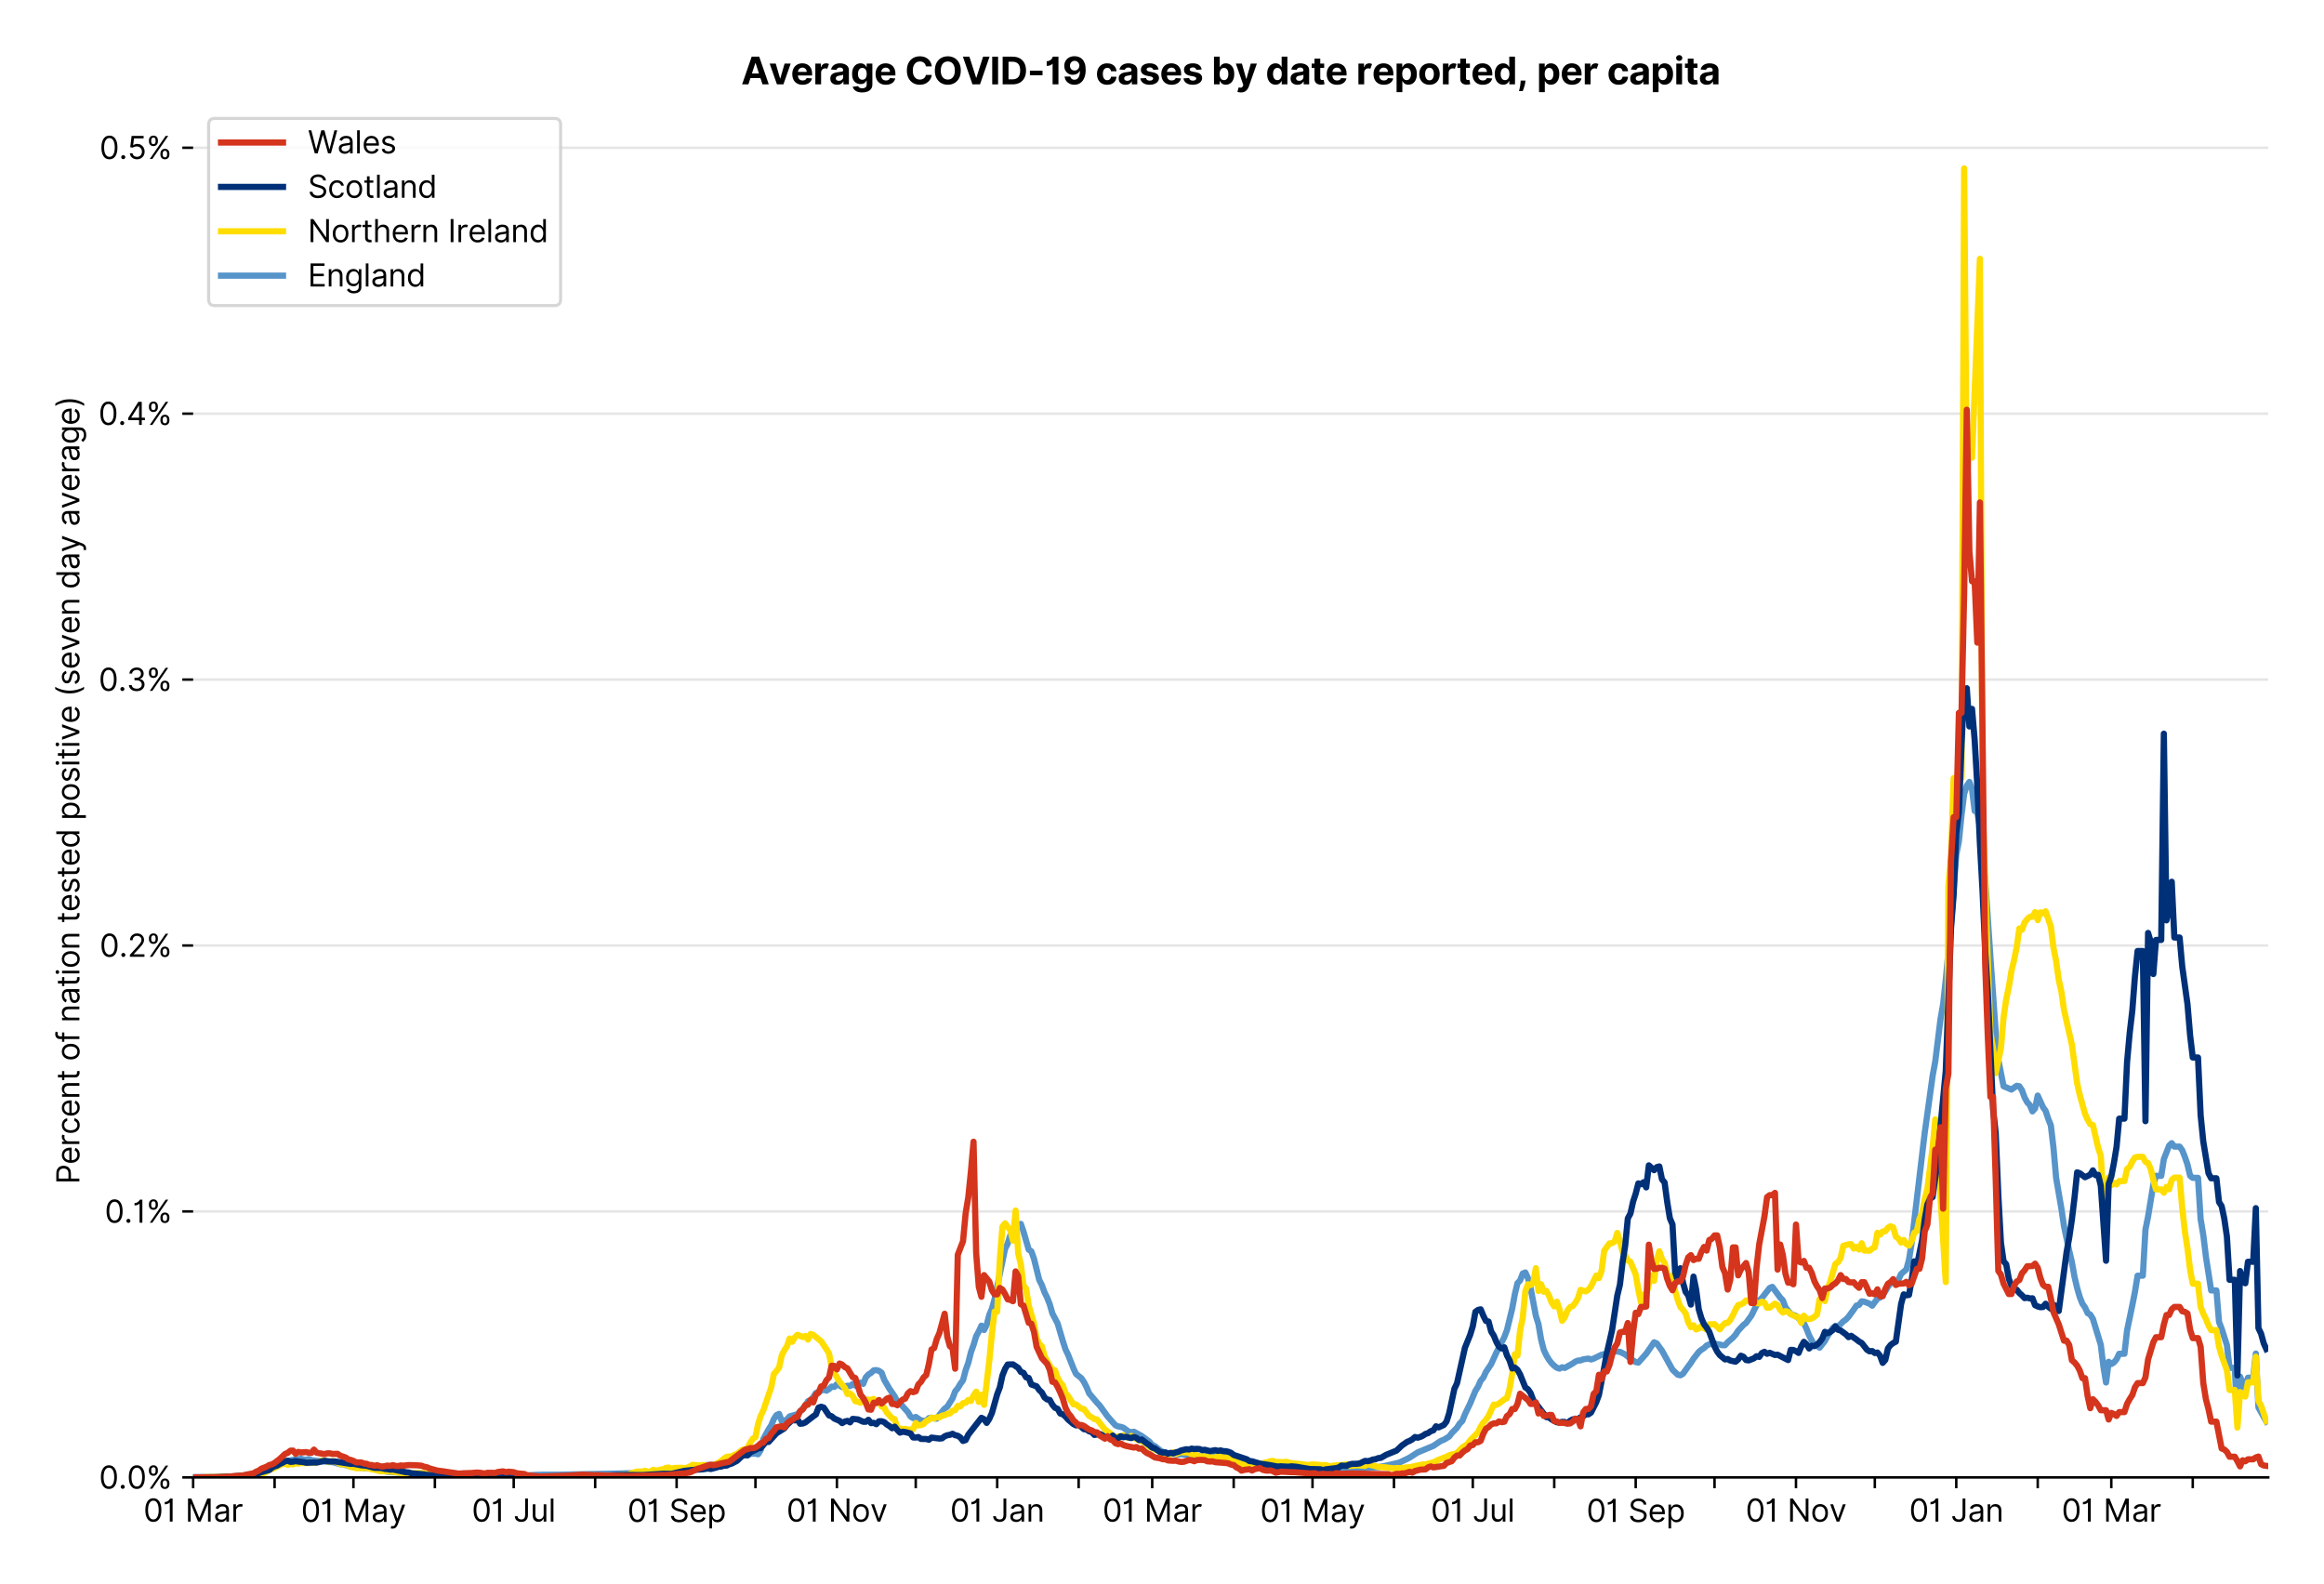 <?xml version="1.0" encoding="utf-8" standalone="no"?>
<!DOCTYPE svg PUBLIC "-//W3C//DTD SVG 1.1//EN"
  "http://www.w3.org/Graphics/SVG/1.1/DTD/svg11.dtd">
<svg xmlns:xlink="http://www.w3.org/1999/xlink" viewBox="0 0 749.925 511.234" xmlns="http://www.w3.org/2000/svg" version="1.1">
 <defs>
  <style type="text/css">*{stroke-linejoin: round; stroke-linecap: butt}</style>
 </defs>
 <g id="figure_1">
  <g id="patch_1">
   <path d="M 0 511.234 
L 749.925 511.234 
L 749.925 0 
L 0 0 
z
" style="fill: #ffffff"/>
  </g>
  <g id="axes_1">
   <g id="patch_2">
    <path d="M 62.325 476.745 
L 731.925 476.745 
L 731.925 33.225 
L 62.325 33.225 
z
" style="fill: #ffffff"/>
   </g>
   <g id="matplotlib.axis_1">
    <g id="xtick_1">
     <g id="line2d_1">
      <defs>
       <path id="md0792bcd59" d="M 0 0 
L 0 3.5 
" style="stroke: #000000; stroke-width: 0.8"/>
      </defs>
      <g>
       <use xlink:href="#md0792bcd59" x="62.325" y="476.745" style="stroke: #000000; stroke-width: 0.8"/>
      </g>
     </g>
     <g id="text_1">
      <!-- 01 Mar -->
      <g transform="translate(46.288 491.018)scale(0.1 -0.1)">
       <defs>
        <path id="Inter-Regular-30" d="M 2000 -64 
Q 1230 -64 806 561 
Q 382 1186 382 2327 
Q 382 3459 809 4088 
Q 1236 4718 2000 4718 
Q 2764 4718 3191 4088 
Q 3618 3459 3618 2327 
Q 3618 1186 3194 561 
Q 2771 -64 2000 -64 
z
M 2000 436 
Q 2509 436 2791 927 
Q 3073 1418 3073 2327 
Q 3073 3234 2789 3730 
Q 2505 4227 2000 4227 
Q 1496 4227 1211 3730 
Q 927 3234 927 2327 
Q 927 1418 1210 927 
Q 1493 436 2000 436 
z
" transform="scale(0.016)"/>
        <path id="Inter-Regular-31" d="M 1973 4655 
L 1973 0 
L 1409 0 
L 1409 3836 
L 1373 3836 
Q 1341 3773 1209 3692 
Q 1077 3611 868 3551 
Q 659 3491 391 3491 
L 391 3964 
Q 661 3964 859 4061 
Q 1057 4159 1190 4291 
Q 1323 4423 1392 4529 
Q 1461 4636 1473 4655 
L 1973 4655 
z
" transform="scale(0.016)"/>
        <path id="Inter-Regular-20" transform="scale(0.016)"/>
        <path id="Inter-Regular-4d" d="M 564 4655 
L 1236 4655 
L 2818 791 
L 2873 791 
L 4455 4655 
L 5127 4655 
L 5127 0 
L 4600 0 
L 4600 3536 
L 4555 3536 
L 3100 0 
L 2591 0 
L 1136 3536 
L 1091 3536 
L 1091 0 
L 564 0 
L 564 4655 
z
" transform="scale(0.016)"/>
        <path id="Inter-Regular-61" d="M 1518 -82 
Q 1186 -82 916 44 
Q 646 170 486 410 
Q 327 650 327 991 
Q 327 1291 445 1478 
Q 564 1666 761 1773 
Q 959 1880 1199 1933 
Q 1439 1986 1682 2018 
Q 2000 2059 2199 2080 
Q 2398 2102 2490 2154 
Q 2582 2207 2582 2336 
L 2582 2355 
Q 2582 2691 2399 2877 
Q 2216 3064 1846 3064 
Q 1461 3064 1243 2895 
Q 1025 2727 936 2536 
L 427 2718 
Q 564 3036 792 3214 
Q 1021 3393 1292 3464 
Q 1564 3536 1827 3536 
Q 1996 3536 2215 3496 
Q 2434 3457 2640 3334 
Q 2846 3211 2982 2963 
Q 3118 2716 3118 2300 
L 3118 0 
L 2582 0 
L 2582 473 
L 2555 473 
Q 2500 359 2373 229 
Q 2246 100 2034 9 
Q 1823 -82 1518 -82 
z
M 1600 400 
Q 1918 400 2137 525 
Q 2357 650 2469 847 
Q 2582 1045 2582 1264 
L 2582 1755 
Q 2548 1714 2433 1681 
Q 2318 1648 2169 1624 
Q 2021 1600 1881 1583 
Q 1741 1566 1655 1555 
Q 1446 1527 1265 1467 
Q 1084 1407 974 1287 
Q 864 1168 864 964 
Q 864 684 1072 542 
Q 1280 400 1600 400 
z
" transform="scale(0.016)"/>
        <path id="Inter-Regular-72" d="M 491 0 
L 491 3491 
L 1009 3491 
L 1009 2964 
L 1046 2964 
Q 1139 3223 1389 3384 
Q 1639 3545 1955 3545 
Q 2100 3545 2209 3511 
Q 2318 3477 2400 3418 
L 2218 2964 
Q 2161 2993 2085 3010 
Q 2009 3027 1909 3027 
Q 1527 3027 1277 2794 
Q 1027 2561 1027 2209 
L 1027 0 
L 491 0 
z
" transform="scale(0.016)"/>
       </defs>
       <use xlink:href="#Inter-Regular-30"/>
       <use xlink:href="#Inter-Regular-31" x="62.5"/>
       <use xlink:href="#Inter-Regular-20" x="106.676"/>
       <use xlink:href="#Inter-Regular-4d" x="134.801"/>
       <use xlink:href="#Inter-Regular-61" x="225.994"/>
       <use xlink:href="#Inter-Regular-72" x="282.386"/>
      </g>
     </g>
    </g>
    <g id="xtick_2">
     <g id="line2d_2">
      <g>
       <use xlink:href="#md0792bcd59" x="88.61" y="476.745" style="stroke: #000000; stroke-width: 0.8"/>
      </g>
     </g>
    </g>
    <g id="xtick_3">
     <g id="line2d_3">
      <g>
       <use xlink:href="#md0792bcd59" x="114.047" y="476.745" style="stroke: #000000; stroke-width: 0.8"/>
      </g>
     </g>
     <g id="text_2">
      <!-- 01 May -->
      <g transform="translate(97.144 491.117)scale(0.1 -0.1)">
       <defs>
        <path id="Inter-Regular-79" d="M 818 -1355 
Q 682 -1355 575 -1333 
Q 468 -1311 427 -1291 
L 564 -818 
Q 857 -893 1053 -814 
Q 1250 -736 1391 -345 
L 1509 -18 
L 218 3491 
L 800 3491 
L 1764 709 
L 1800 709 
L 2764 3491 
L 3346 3491 
L 1846 -564 
Q 1550 -1355 818 -1355 
z
" transform="scale(0.016)"/>
       </defs>
       <use xlink:href="#Inter-Regular-30"/>
       <use xlink:href="#Inter-Regular-31" x="62.5"/>
       <use xlink:href="#Inter-Regular-20" x="106.676"/>
       <use xlink:href="#Inter-Regular-4d" x="134.801"/>
       <use xlink:href="#Inter-Regular-61" x="225.994"/>
       <use xlink:href="#Inter-Regular-79" x="282.386"/>
      </g>
     </g>
    </g>
    <g id="xtick_4">
     <g id="line2d_4">
      <g>
       <use xlink:href="#md0792bcd59" x="140.331" y="476.745" style="stroke: #000000; stroke-width: 0.8"/>
      </g>
     </g>
    </g>
    <g id="xtick_5">
     <g id="line2d_5">
      <g>
       <use xlink:href="#md0792bcd59" x="165.768" y="476.745" style="stroke: #000000; stroke-width: 0.8"/>
      </g>
     </g>
     <g id="text_3">
      <!-- 01 Jul -->
      <g transform="translate(152.225 491.018)scale(0.1 -0.1)">
       <defs>
        <path id="Inter-Regular-4a" d="M 2346 4655 
L 2909 4655 
L 2909 1327 
Q 2909 657 2549 296 
Q 2189 -64 1582 -64 
Q 1200 -64 902 76 
Q 605 216 434 475 
Q 264 734 264 1091 
L 818 1091 
Q 818 795 1034 615 
Q 1250 436 1582 436 
Q 1948 436 2147 664 
Q 2346 893 2346 1327 
L 2346 4655 
z
" transform="scale(0.016)"/>
        <path id="Inter-Regular-75" d="M 2691 1427 
L 2691 3491 
L 3227 3491 
L 3227 0 
L 2691 0 
L 2691 591 
L 2655 591 
Q 2532 325 2273 140 
Q 2014 -45 1618 -45 
Q 1127 -45 809 280 
Q 491 605 491 1273 
L 491 3491 
L 1027 3491 
L 1027 1309 
Q 1027 927 1242 700 
Q 1457 473 1791 473 
Q 1991 473 2199 575 
Q 2407 677 2549 888 
Q 2691 1100 2691 1427 
z
" transform="scale(0.016)"/>
        <path id="Inter-Regular-6c" d="M 1027 4655 
L 1027 0 
L 491 0 
L 491 4655 
L 1027 4655 
z
" transform="scale(0.016)"/>
       </defs>
       <use xlink:href="#Inter-Regular-30"/>
       <use xlink:href="#Inter-Regular-31" x="62.5"/>
       <use xlink:href="#Inter-Regular-20" x="106.676"/>
       <use xlink:href="#Inter-Regular-4a" x="134.801"/>
       <use xlink:href="#Inter-Regular-75" x="189.063"/>
       <use xlink:href="#Inter-Regular-6c" x="247.159"/>
      </g>
     </g>
    </g>
    <g id="xtick_6">
     <g id="line2d_6">
      <g>
       <use xlink:href="#md0792bcd59" x="192.053" y="476.745" style="stroke: #000000; stroke-width: 0.8"/>
      </g>
     </g>
    </g>
    <g id="xtick_7">
     <g id="line2d_7">
      <g>
       <use xlink:href="#md0792bcd59" x="218.338" y="476.745" style="stroke: #000000; stroke-width: 0.8"/>
      </g>
     </g>
     <g id="text_4">
      <!-- 01 Sep -->
      <g transform="translate(202.45 491.117)scale(0.1 -0.1)">
       <defs>
        <path id="Inter-Regular-53" d="M 3109 3491 
Q 3068 3836 2777 4027 
Q 2486 4218 2064 4218 
Q 1600 4218 1318 3999 
Q 1036 3780 1036 3445 
Q 1036 3195 1189 3042 
Q 1343 2889 1553 2803 
Q 1764 2718 1936 2673 
L 2409 2545 
Q 2591 2498 2815 2414 
Q 3039 2330 3244 2185 
Q 3450 2041 3584 1816 
Q 3718 1591 3718 1264 
Q 3718 886 3521 581 
Q 3325 277 2949 97 
Q 2573 -82 2036 -82 
Q 1286 -82 845 272 
Q 405 627 364 1200 
L 946 1200 
Q 968 936 1124 764 
Q 1280 593 1519 510 
Q 1759 427 2036 427 
Q 2359 427 2616 533 
Q 2873 639 3023 828 
Q 3173 1018 3173 1273 
Q 3173 1505 3043 1650 
Q 2914 1795 2702 1886 
Q 2491 1977 2246 2045 
L 1673 2209 
Q 1127 2366 809 2657 
Q 491 2948 491 3418 
Q 491 3809 703 4101 
Q 916 4393 1276 4555 
Q 1636 4718 2082 4718 
Q 2532 4718 2882 4558 
Q 3232 4398 3437 4120 
Q 3643 3843 3655 3491 
L 3109 3491 
z
" transform="scale(0.016)"/>
        <path id="Inter-Regular-65" d="M 1955 -73 
Q 1450 -73 1085 151 
Q 721 375 524 778 
Q 327 1182 327 1718 
Q 327 2255 524 2665 
Q 721 3075 1074 3305 
Q 1427 3536 1900 3536 
Q 2173 3536 2439 3445 
Q 2705 3355 2923 3151 
Q 3141 2948 3270 2614 
Q 3400 2280 3400 1791 
L 3400 1564 
L 866 1564 
Q 884 1005 1183 707 
Q 1482 409 1955 409 
Q 2271 409 2498 545 
Q 2725 682 2827 955 
L 3346 809 
Q 3223 414 2854 170 
Q 2486 -73 1955 -73 
z
M 866 2027 
L 2855 2027 
Q 2855 2470 2595 2762 
Q 2336 3055 1900 3055 
Q 1593 3055 1368 2911 
Q 1143 2768 1013 2533 
Q 884 2298 866 2027 
z
" transform="scale(0.016)"/>
        <path id="Inter-Regular-70" d="M 491 -1309 
L 491 3491 
L 1009 3491 
L 1009 2936 
L 1073 2936 
Q 1132 3027 1237 3169 
Q 1343 3311 1542 3423 
Q 1741 3536 2082 3536 
Q 2523 3536 2859 3315 
Q 3196 3095 3384 2690 
Q 3573 2286 3573 1736 
Q 3573 1182 3384 776 
Q 3196 370 2861 148 
Q 2527 -73 2091 -73 
Q 1755 -73 1552 39 
Q 1350 152 1241 296 
Q 1132 441 1073 536 
L 1027 536 
L 1027 -1309 
L 491 -1309 
z
M 1018 1745 
Q 1018 1152 1276 780 
Q 1534 409 2018 409 
Q 2355 409 2581 587 
Q 2807 766 2921 1069 
Q 3036 1373 3036 1745 
Q 3036 2114 2923 2410 
Q 2811 2707 2585 2881 
Q 2359 3055 2018 3055 
Q 1527 3055 1272 2693 
Q 1018 2332 1018 1745 
z
" transform="scale(0.016)"/>
       </defs>
       <use xlink:href="#Inter-Regular-30"/>
       <use xlink:href="#Inter-Regular-31" x="62.5"/>
       <use xlink:href="#Inter-Regular-20" x="106.676"/>
       <use xlink:href="#Inter-Regular-53" x="134.801"/>
       <use xlink:href="#Inter-Regular-65" x="198.58"/>
       <use xlink:href="#Inter-Regular-70" x="256.818"/>
      </g>
     </g>
    </g>
    <g id="xtick_8">
     <g id="line2d_8">
      <g>
       <use xlink:href="#md0792bcd59" x="243.775" y="476.745" style="stroke: #000000; stroke-width: 0.8"/>
      </g>
     </g>
    </g>
    <g id="xtick_9">
     <g id="line2d_9">
      <g>
       <use xlink:href="#md0792bcd59" x="270.059" y="476.745" style="stroke: #000000; stroke-width: 0.8"/>
      </g>
     </g>
     <g id="text_5">
      <!-- 01 Nov -->
      <g transform="translate(253.788 491.018)scale(0.1 -0.1)">
       <defs>
        <path id="Inter-Regular-4e" d="M 4255 4655 
L 4255 0 
L 3709 0 
L 1173 3655 
L 1127 3655 
L 1127 0 
L 564 0 
L 564 4655 
L 1109 4655 
L 3655 991 
L 3700 991 
L 3700 4655 
L 4255 4655 
z
" transform="scale(0.016)"/>
        <path id="Inter-Regular-6f" d="M 1909 -73 
Q 1436 -73 1080 152 
Q 725 377 526 781 
Q 327 1186 327 1727 
Q 327 2273 526 2679 
Q 725 3086 1080 3311 
Q 1436 3536 1909 3536 
Q 2382 3536 2737 3311 
Q 3093 3086 3292 2679 
Q 3491 2273 3491 1727 
Q 3491 1186 3292 781 
Q 3093 377 2737 152 
Q 2382 -73 1909 -73 
z
M 1909 409 
Q 2268 409 2500 593 
Q 2732 777 2843 1077 
Q 2955 1377 2955 1727 
Q 2955 2077 2843 2379 
Q 2732 2682 2500 2868 
Q 2268 3055 1909 3055 
Q 1550 3055 1318 2868 
Q 1086 2682 975 2379 
Q 864 2077 864 1727 
Q 864 1377 975 1077 
Q 1086 777 1318 593 
Q 1550 409 1909 409 
z
" transform="scale(0.016)"/>
        <path id="Inter-Regular-76" d="M 3346 3491 
L 2055 0 
L 1509 0 
L 218 3491 
L 800 3491 
L 1764 709 
L 1800 709 
L 2764 3491 
L 3346 3491 
z
" transform="scale(0.016)"/>
       </defs>
       <use xlink:href="#Inter-Regular-30"/>
       <use xlink:href="#Inter-Regular-31" x="62.5"/>
       <use xlink:href="#Inter-Regular-20" x="106.676"/>
       <use xlink:href="#Inter-Regular-4e" x="134.801"/>
       <use xlink:href="#Inter-Regular-6f" x="210.085"/>
       <use xlink:href="#Inter-Regular-76" x="269.744"/>
      </g>
     </g>
    </g>
    <g id="xtick_10">
     <g id="line2d_10">
      <g>
       <use xlink:href="#md0792bcd59" x="295.496" y="476.745" style="stroke: #000000; stroke-width: 0.8"/>
      </g>
     </g>
    </g>
    <g id="xtick_11">
     <g id="line2d_11">
      <g>
       <use xlink:href="#md0792bcd59" x="321.781" y="476.745" style="stroke: #000000; stroke-width: 0.8"/>
      </g>
     </g>
     <g id="text_6">
      <!-- 01 Jan -->
      <g transform="translate(306.582 491.018)scale(0.1 -0.1)">
       <defs>
        <path id="Inter-Regular-6e" d="M 1027 2100 
L 1027 0 
L 491 0 
L 491 3491 
L 1009 3491 
L 1009 2945 
L 1055 2945 
Q 1177 3211 1427 3373 
Q 1677 3536 2073 3536 
Q 2602 3536 2928 3211 
Q 3255 2886 3255 2218 
L 3255 0 
L 2718 0 
L 2718 2182 
Q 2718 2593 2504 2824 
Q 2291 3055 1918 3055 
Q 1534 3055 1280 2806 
Q 1027 2557 1027 2100 
z
" transform="scale(0.016)"/>
       </defs>
       <use xlink:href="#Inter-Regular-30"/>
       <use xlink:href="#Inter-Regular-31" x="62.5"/>
       <use xlink:href="#Inter-Regular-20" x="106.676"/>
       <use xlink:href="#Inter-Regular-4a" x="134.801"/>
       <use xlink:href="#Inter-Regular-61" x="189.063"/>
       <use xlink:href="#Inter-Regular-6e" x="245.455"/>
      </g>
     </g>
    </g>
    <g id="xtick_12">
     <g id="line2d_12">
      <g>
       <use xlink:href="#md0792bcd59" x="348.066" y="476.745" style="stroke: #000000; stroke-width: 0.8"/>
      </g>
     </g>
    </g>
    <g id="xtick_13">
     <g id="line2d_13">
      <g>
       <use xlink:href="#md0792bcd59" x="371.807" y="476.745" style="stroke: #000000; stroke-width: 0.8"/>
      </g>
     </g>
     <g id="text_7">
      <!-- 01 Mar -->
      <g transform="translate(355.77 491.018)scale(0.1 -0.1)">
       <use xlink:href="#Inter-Regular-30"/>
       <use xlink:href="#Inter-Regular-31" x="62.5"/>
       <use xlink:href="#Inter-Regular-20" x="106.676"/>
       <use xlink:href="#Inter-Regular-4d" x="134.801"/>
       <use xlink:href="#Inter-Regular-61" x="225.994"/>
       <use xlink:href="#Inter-Regular-72" x="282.386"/>
      </g>
     </g>
    </g>
    <g id="xtick_14">
     <g id="line2d_14">
      <g>
       <use xlink:href="#md0792bcd59" x="398.092" y="476.745" style="stroke: #000000; stroke-width: 0.8"/>
      </g>
     </g>
    </g>
    <g id="xtick_15">
     <g id="line2d_15">
      <g>
       <use xlink:href="#md0792bcd59" x="423.529" y="476.745" style="stroke: #000000; stroke-width: 0.8"/>
      </g>
     </g>
     <g id="text_8">
      <!-- 01 May -->
      <g transform="translate(406.625 491.117)scale(0.1 -0.1)">
       <use xlink:href="#Inter-Regular-30"/>
       <use xlink:href="#Inter-Regular-31" x="62.5"/>
       <use xlink:href="#Inter-Regular-20" x="106.676"/>
       <use xlink:href="#Inter-Regular-4d" x="134.801"/>
       <use xlink:href="#Inter-Regular-61" x="225.994"/>
       <use xlink:href="#Inter-Regular-79" x="282.386"/>
      </g>
     </g>
    </g>
    <g id="xtick_16">
     <g id="line2d_16">
      <g>
       <use xlink:href="#md0792bcd59" x="449.813" y="476.745" style="stroke: #000000; stroke-width: 0.8"/>
      </g>
     </g>
    </g>
    <g id="xtick_17">
     <g id="line2d_17">
      <g>
       <use xlink:href="#md0792bcd59" x="475.25" y="476.745" style="stroke: #000000; stroke-width: 0.8"/>
      </g>
     </g>
     <g id="text_9">
      <!-- 01 Jul -->
      <g transform="translate(461.706 491.018)scale(0.1 -0.1)">
       <use xlink:href="#Inter-Regular-30"/>
       <use xlink:href="#Inter-Regular-31" x="62.5"/>
       <use xlink:href="#Inter-Regular-20" x="106.676"/>
       <use xlink:href="#Inter-Regular-4a" x="134.801"/>
       <use xlink:href="#Inter-Regular-75" x="189.063"/>
       <use xlink:href="#Inter-Regular-6c" x="247.159"/>
      </g>
     </g>
    </g>
    <g id="xtick_18">
     <g id="line2d_18">
      <g>
       <use xlink:href="#md0792bcd59" x="501.535" y="476.745" style="stroke: #000000; stroke-width: 0.8"/>
      </g>
     </g>
    </g>
    <g id="xtick_19">
     <g id="line2d_19">
      <g>
       <use xlink:href="#md0792bcd59" x="527.82" y="476.745" style="stroke: #000000; stroke-width: 0.8"/>
      </g>
     </g>
     <g id="text_10">
      <!-- 01 Sep -->
      <g transform="translate(511.932 491.117)scale(0.1 -0.1)">
       <use xlink:href="#Inter-Regular-30"/>
       <use xlink:href="#Inter-Regular-31" x="62.5"/>
       <use xlink:href="#Inter-Regular-20" x="106.676"/>
       <use xlink:href="#Inter-Regular-53" x="134.801"/>
       <use xlink:href="#Inter-Regular-65" x="198.58"/>
       <use xlink:href="#Inter-Regular-70" x="256.818"/>
      </g>
     </g>
    </g>
    <g id="xtick_20">
     <g id="line2d_20">
      <g>
       <use xlink:href="#md0792bcd59" x="553.257" y="476.745" style="stroke: #000000; stroke-width: 0.8"/>
      </g>
     </g>
    </g>
    <g id="xtick_21">
     <g id="line2d_21">
      <g>
       <use xlink:href="#md0792bcd59" x="579.541" y="476.745" style="stroke: #000000; stroke-width: 0.8"/>
      </g>
     </g>
     <g id="text_11">
      <!-- 01 Nov -->
      <g transform="translate(563.27 491.018)scale(0.1 -0.1)">
       <use xlink:href="#Inter-Regular-30"/>
       <use xlink:href="#Inter-Regular-31" x="62.5"/>
       <use xlink:href="#Inter-Regular-20" x="106.676"/>
       <use xlink:href="#Inter-Regular-4e" x="134.801"/>
       <use xlink:href="#Inter-Regular-6f" x="210.085"/>
       <use xlink:href="#Inter-Regular-76" x="269.744"/>
      </g>
     </g>
    </g>
    <g id="xtick_22">
     <g id="line2d_22">
      <g>
       <use xlink:href="#md0792bcd59" x="604.978" y="476.745" style="stroke: #000000; stroke-width: 0.8"/>
      </g>
     </g>
    </g>
    <g id="xtick_23">
     <g id="line2d_23">
      <g>
       <use xlink:href="#md0792bcd59" x="631.263" y="476.745" style="stroke: #000000; stroke-width: 0.8"/>
      </g>
     </g>
     <g id="text_12">
      <!-- 01 Jan -->
      <g transform="translate(616.064 491.018)scale(0.1 -0.1)">
       <use xlink:href="#Inter-Regular-30"/>
       <use xlink:href="#Inter-Regular-31" x="62.5"/>
       <use xlink:href="#Inter-Regular-20" x="106.676"/>
       <use xlink:href="#Inter-Regular-4a" x="134.801"/>
       <use xlink:href="#Inter-Regular-61" x="189.063"/>
       <use xlink:href="#Inter-Regular-6e" x="245.455"/>
      </g>
     </g>
    </g>
    <g id="xtick_24">
     <g id="line2d_24">
      <g>
       <use xlink:href="#md0792bcd59" x="657.548" y="476.745" style="stroke: #000000; stroke-width: 0.8"/>
      </g>
     </g>
    </g>
    <g id="xtick_25">
     <g id="line2d_25">
      <g>
       <use xlink:href="#md0792bcd59" x="681.289" y="476.745" style="stroke: #000000; stroke-width: 0.8"/>
      </g>
     </g>
     <g id="text_13">
      <!-- 01 Mar -->
      <g transform="translate(665.252 491.018)scale(0.1 -0.1)">
       <use xlink:href="#Inter-Regular-30"/>
       <use xlink:href="#Inter-Regular-31" x="62.5"/>
       <use xlink:href="#Inter-Regular-20" x="106.676"/>
       <use xlink:href="#Inter-Regular-4d" x="134.801"/>
       <use xlink:href="#Inter-Regular-61" x="225.994"/>
       <use xlink:href="#Inter-Regular-72" x="282.386"/>
      </g>
     </g>
    </g>
    <g id="xtick_26">
     <g id="line2d_26">
      <g>
       <use xlink:href="#md0792bcd59" x="707.574" y="476.745" style="stroke: #000000; stroke-width: 0.8"/>
      </g>
     </g>
    </g>
   </g>
   <g id="matplotlib.axis_2">
    <g id="ytick_1">
     <g id="line2d_27">
      <path d="M 62.325 476.745 
L 731.925 476.745 
" clip-path="url(#p881c735dde)" style="fill: none; stroke: #e5e5e5; stroke-width: 0.8; stroke-linecap: square"/>
     </g>
     <g id="line2d_28">
      <defs>
       <path id="mef62a56951" d="M 0 0 
L -3.5 0 
" style="stroke: #000000; stroke-width: 0.8"/>
      </defs>
      <g>
       <use xlink:href="#mef62a56951" x="62.325" y="476.745" style="stroke: #000000; stroke-width: 0.8"/>
      </g>
     </g>
     <g id="text_14">
      <!-- 0.0% -->
      <g transform="translate(31.944 480.382)scale(0.1 -0.1)">
       <defs>
        <path id="Inter-Regular-2e" d="M 882 -36 
Q 714 -36 593 84 
Q 473 205 473 373 
Q 473 541 593 661 
Q 714 782 882 782 
Q 1050 782 1170 661 
Q 1291 541 1291 373 
Q 1291 205 1170 84 
Q 1050 -36 882 -36 
z
" transform="scale(0.016)"/>
        <path id="Inter-Regular-25" d="M 2855 873 
L 2855 1118 
Q 2855 1373 2960 1585 
Q 3066 1798 3269 1926 
Q 3473 2055 3764 2055 
Q 4059 2055 4259 1926 
Q 4459 1798 4561 1585 
Q 4664 1373 4664 1118 
L 4664 873 
Q 4664 618 4560 405 
Q 4457 193 4256 64 
Q 4055 -64 3764 -64 
Q 3468 -64 3266 64 
Q 3064 193 2959 405 
Q 2855 618 2855 873 
z
M 536 3536 
L 536 3782 
Q 536 4036 642 4248 
Q 748 4461 951 4589 
Q 1155 4718 1446 4718 
Q 1741 4718 1941 4589 
Q 2141 4461 2243 4248 
Q 2346 4036 2346 3782 
L 2346 3536 
Q 2346 3282 2242 3069 
Q 2139 2857 1937 2728 
Q 1736 2600 1446 2600 
Q 1150 2600 948 2728 
Q 746 2857 641 3069 
Q 536 3282 536 3536 
z
M 709 0 
L 3909 4655 
L 4427 4655 
L 1227 0 
L 709 0 
z
M 3318 1118 
L 3318 873 
Q 3318 661 3418 494 
Q 3518 327 3764 327 
Q 4002 327 4101 494 
Q 4200 661 4200 873 
L 4200 1118 
Q 4200 1330 4104 1497 
Q 4009 1664 3764 1664 
Q 3525 1664 3421 1497 
Q 3318 1330 3318 1118 
z
M 1000 3782 
L 1000 3536 
Q 1000 3325 1100 3158 
Q 1200 2991 1446 2991 
Q 1684 2991 1783 3158 
Q 1882 3325 1882 3536 
L 1882 3782 
Q 1882 3993 1786 4160 
Q 1691 4327 1446 4327 
Q 1207 4327 1103 4160 
Q 1000 3993 1000 3782 
z
" transform="scale(0.016)"/>
       </defs>
       <use xlink:href="#Inter-Regular-30"/>
       <use xlink:href="#Inter-Regular-2e" x="62.5"/>
       <use xlink:href="#Inter-Regular-30" x="90.057"/>
       <use xlink:href="#Inter-Regular-25" x="152.557"/>
      </g>
     </g>
    </g>
    <g id="ytick_2">
     <g id="line2d_29">
      <path d="M 62.325 390.93 
L 731.925 390.93 
" clip-path="url(#p881c735dde)" style="fill: none; stroke: #e5e5e5; stroke-width: 0.8; stroke-linecap: square"/>
     </g>
     <g id="line2d_30">
      <g>
       <use xlink:href="#mef62a56951" x="62.325" y="390.93" style="stroke: #000000; stroke-width: 0.8"/>
      </g>
     </g>
     <g id="text_15">
      <!-- 0.1% -->
      <g transform="translate(33.777 394.567)scale(0.1 -0.1)">
       <use xlink:href="#Inter-Regular-30"/>
       <use xlink:href="#Inter-Regular-2e" x="62.5"/>
       <use xlink:href="#Inter-Regular-31" x="90.057"/>
       <use xlink:href="#Inter-Regular-25" x="134.233"/>
      </g>
     </g>
    </g>
    <g id="ytick_3">
     <g id="line2d_31">
      <path d="M 62.325 305.116 
L 731.925 305.116 
" clip-path="url(#p881c735dde)" style="fill: none; stroke: #e5e5e5; stroke-width: 0.8; stroke-linecap: square"/>
     </g>
     <g id="line2d_32">
      <g>
       <use xlink:href="#mef62a56951" x="62.325" y="305.116" style="stroke: #000000; stroke-width: 0.8"/>
      </g>
     </g>
     <g id="text_16">
      <!-- 0.2% -->
      <g transform="translate(32.142 308.752)scale(0.1 -0.1)">
       <defs>
        <path id="Inter-Regular-32" d="M 482 0 
L 482 409 
L 2018 2091 
Q 2289 2386 2464 2605 
Q 2639 2825 2724 3019 
Q 2809 3214 2809 3427 
Q 2809 3795 2553 4011 
Q 2298 4227 1918 4227 
Q 1514 4227 1275 3985 
Q 1036 3743 1036 3345 
L 500 3345 
Q 500 3755 688 4064 
Q 877 4373 1203 4545 
Q 1530 4718 1936 4718 
Q 2346 4718 2661 4545 
Q 2977 4373 3156 4079 
Q 3336 3786 3336 3427 
Q 3336 3170 3244 2926 
Q 3152 2682 2926 2383 
Q 2700 2084 2300 1655 
L 1255 536 
L 1255 500 
L 3418 500 
L 3418 0 
L 482 0 
z
" transform="scale(0.016)"/>
       </defs>
       <use xlink:href="#Inter-Regular-30"/>
       <use xlink:href="#Inter-Regular-2e" x="62.5"/>
       <use xlink:href="#Inter-Regular-32" x="90.057"/>
       <use xlink:href="#Inter-Regular-25" x="150.568"/>
      </g>
     </g>
    </g>
    <g id="ytick_4">
     <g id="line2d_33">
      <path d="M 62.325 219.301 
L 731.925 219.301 
" clip-path="url(#p881c735dde)" style="fill: none; stroke: #e5e5e5; stroke-width: 0.8; stroke-linecap: square"/>
     </g>
     <g id="line2d_34">
      <g>
       <use xlink:href="#mef62a56951" x="62.325" y="219.301" style="stroke: #000000; stroke-width: 0.8"/>
      </g>
     </g>
     <g id="text_17">
      <!-- 0.3% -->
      <g transform="translate(31.83 222.938)scale(0.1 -0.1)">
       <defs>
        <path id="Inter-Regular-33" d="M 2055 -64 
Q 1605 -64 1253 90 
Q 902 245 696 521 
Q 491 798 473 1164 
L 1046 1164 
Q 1071 827 1356 631 
Q 1641 436 2046 436 
Q 2493 436 2783 664 
Q 3073 893 3073 1264 
Q 3073 1650 2787 1893 
Q 2502 2136 1973 2136 
L 1600 2136 
L 1600 2636 
L 1973 2636 
Q 2386 2636 2647 2856 
Q 2909 3077 2909 3445 
Q 2909 3798 2679 4012 
Q 2450 4227 2064 4227 
Q 1823 4227 1610 4139 
Q 1398 4052 1264 3887 
Q 1130 3723 1118 3491 
L 573 3491 
Q 586 3857 793 4133 
Q 1000 4409 1335 4563 
Q 1671 4718 2073 4718 
Q 2505 4718 2814 4544 
Q 3123 4370 3289 4086 
Q 3455 3802 3455 3473 
Q 3455 3080 3249 2802 
Q 3043 2525 2691 2418 
L 2691 2382 
Q 3132 2309 3379 2008 
Q 3627 1707 3627 1264 
Q 3627 884 3421 583 
Q 3216 282 2861 109 
Q 2507 -64 2055 -64 
z
" transform="scale(0.016)"/>
       </defs>
       <use xlink:href="#Inter-Regular-30"/>
       <use xlink:href="#Inter-Regular-2e" x="62.5"/>
       <use xlink:href="#Inter-Regular-33" x="90.057"/>
       <use xlink:href="#Inter-Regular-25" x="153.693"/>
      </g>
     </g>
    </g>
    <g id="ytick_5">
     <g id="line2d_35">
      <path d="M 62.325 133.486 
L 731.925 133.486 
" clip-path="url(#p881c735dde)" style="fill: none; stroke: #e5e5e5; stroke-width: 0.8; stroke-linecap: square"/>
     </g>
     <g id="line2d_36">
      <g>
       <use xlink:href="#mef62a56951" x="62.325" y="133.486" style="stroke: #000000; stroke-width: 0.8"/>
      </g>
     </g>
     <g id="text_18">
      <!-- 0.4% -->
      <g transform="translate(31.773 137.123)scale(0.1 -0.1)">
       <defs>
        <path id="Inter-Regular-34" d="M 373 955 
L 373 1418 
L 2418 4655 
L 3100 4655 
L 3100 1455 
L 3736 1455 
L 3736 955 
L 3100 955 
L 3100 0 
L 2564 0 
L 2564 955 
L 373 955 
z
M 2564 1455 
L 2564 3936 
L 2527 3936 
L 982 1491 
L 982 1455 
L 2564 1455 
z
" transform="scale(0.016)"/>
       </defs>
       <use xlink:href="#Inter-Regular-30"/>
       <use xlink:href="#Inter-Regular-2e" x="62.5"/>
       <use xlink:href="#Inter-Regular-34" x="90.057"/>
       <use xlink:href="#Inter-Regular-25" x="154.261"/>
      </g>
     </g>
    </g>
    <g id="ytick_6">
     <g id="line2d_37">
      <path d="M 62.325 47.671 
L 731.925 47.671 
" clip-path="url(#p881c735dde)" style="fill: none; stroke: #e5e5e5; stroke-width: 0.8; stroke-linecap: square"/>
     </g>
     <g id="line2d_38">
      <g>
       <use xlink:href="#mef62a56951" x="62.325" y="47.671" style="stroke: #000000; stroke-width: 0.8"/>
      </g>
     </g>
     <g id="text_19">
      <!-- 0.5% -->
      <g transform="translate(32.114 51.308)scale(0.1 -0.1)">
       <defs>
        <path id="Inter-Regular-35" d="M 1936 -64 
Q 1536 -64 1216 95 
Q 896 255 702 532 
Q 509 809 491 1164 
L 1036 1164 
Q 1068 848 1324 642 
Q 1580 436 1936 436 
Q 2223 436 2447 570 
Q 2671 705 2799 940 
Q 2927 1175 2927 1473 
Q 2927 1777 2794 2017 
Q 2661 2257 2429 2395 
Q 2198 2534 1900 2536 
Q 1686 2539 1461 2472 
Q 1236 2405 1091 2300 
L 564 2364 
L 846 4655 
L 3264 4655 
L 3264 4155 
L 1318 4155 
L 1155 2782 
L 1182 2782 
Q 1325 2895 1541 2970 
Q 1757 3045 1991 3045 
Q 2418 3045 2753 2842 
Q 3089 2639 3281 2286 
Q 3473 1934 3473 1482 
Q 3473 1036 3274 687 
Q 3075 339 2727 137 
Q 2380 -64 1936 -64 
z
" transform="scale(0.016)"/>
       </defs>
       <use xlink:href="#Inter-Regular-30"/>
       <use xlink:href="#Inter-Regular-2e" x="62.5"/>
       <use xlink:href="#Inter-Regular-35" x="90.057"/>
       <use xlink:href="#Inter-Regular-25" x="150.852"/>
      </g>
     </g>
    </g>
    <g id="text_20">
     <!-- Percent of nation tested positive (seven day average) -->
     <g transform="translate(25.614 382.124)rotate(-90)scale(0.1 -0.1)">
      <defs>
       <path id="Inter-Regular-50" d="M 564 0 
L 564 4655 
L 2136 4655 
Q 2684 4655 3033 4458 
Q 3382 4261 3550 3927 
Q 3718 3593 3718 3182 
Q 3718 2770 3551 2434 
Q 3384 2098 3036 1899 
Q 2689 1700 2146 1700 
L 1127 1700 
L 1127 0 
L 564 0 
z
M 1127 2200 
L 2127 2200 
Q 2689 2200 2926 2482 
Q 3164 2764 3164 3182 
Q 3164 3602 2925 3878 
Q 2686 4155 2118 4155 
L 1127 4155 
L 1127 2200 
z
" transform="scale(0.016)"/>
       <path id="Inter-Regular-63" d="M 1909 -73 
Q 1418 -73 1063 159 
Q 709 391 518 798 
Q 327 1205 327 1727 
Q 327 2259 524 2667 
Q 721 3075 1074 3305 
Q 1427 3536 1900 3536 
Q 2268 3536 2563 3400 
Q 2859 3264 3047 3018 
Q 3236 2773 3282 2445 
L 2746 2445 
Q 2684 2684 2474 2869 
Q 2264 3055 1909 3055 
Q 1439 3055 1151 2697 
Q 864 2339 864 1745 
Q 864 1139 1148 774 
Q 1432 409 1909 409 
Q 2223 409 2447 570 
Q 2671 732 2746 1018 
L 3282 1018 
Q 3236 709 3058 462 
Q 2880 216 2588 71 
Q 2296 -73 1909 -73 
z
" transform="scale(0.016)"/>
       <path id="Inter-Regular-74" d="M 2009 3491 
L 2009 3036 
L 1264 3036 
L 1264 1000 
Q 1264 773 1331 660 
Q 1398 548 1503 510 
Q 1609 473 1727 473 
Q 1816 473 1873 483 
Q 1930 493 1964 500 
L 2073 18 
Q 2018 -2 1920 -23 
Q 1823 -45 1673 -45 
Q 1446 -45 1228 52 
Q 1011 150 869 350 
Q 727 550 727 855 
L 727 3036 
L 200 3036 
L 200 3491 
L 727 3491 
L 727 4327 
L 1264 4327 
L 1264 3491 
L 2009 3491 
z
" transform="scale(0.016)"/>
       <path id="Inter-Regular-66" d="M 2046 3491 
L 2046 3036 
L 1264 3036 
L 1264 0 
L 727 0 
L 727 3036 
L 164 3036 
L 164 3491 
L 727 3491 
L 727 3973 
Q 727 4273 868 4473 
Q 1009 4673 1234 4773 
Q 1459 4873 1709 4873 
Q 1907 4873 2032 4841 
Q 2157 4809 2218 4782 
L 2064 4318 
Q 2023 4332 1951 4352 
Q 1880 4373 1764 4373 
Q 1498 4373 1381 4239 
Q 1264 4105 1264 3845 
L 1264 3491 
L 2046 3491 
z
" transform="scale(0.016)"/>
       <path id="Inter-Regular-69" d="M 491 0 
L 491 3491 
L 1027 3491 
L 1027 0 
L 491 0 
z
M 764 4073 
Q 607 4073 494 4179 
Q 382 4286 382 4436 
Q 382 4586 494 4693 
Q 607 4800 764 4800 
Q 921 4800 1033 4693 
Q 1146 4586 1146 4436 
Q 1146 4286 1033 4179 
Q 921 4073 764 4073 
z
" transform="scale(0.016)"/>
       <path id="Inter-Regular-73" d="M 2964 2709 
L 2482 2573 
Q 2411 2755 2245 2914 
Q 2080 3073 1727 3073 
Q 1407 3073 1194 2926 
Q 982 2780 982 2555 
Q 982 2355 1127 2239 
Q 1273 2123 1582 2045 
L 2100 1918 
Q 3027 1691 3027 973 
Q 3027 673 2855 436 
Q 2684 200 2377 63 
Q 2071 -73 1664 -73 
Q 1130 -73 780 159 
Q 430 391 336 836 
L 846 964 
Q 989 400 1655 400 
Q 2030 400 2251 560 
Q 2473 720 2473 945 
Q 2473 1316 1955 1436 
L 1373 1573 
Q 893 1686 669 1926 
Q 446 2166 446 2527 
Q 446 2823 613 3050 
Q 780 3277 1069 3406 
Q 1359 3536 1727 3536 
Q 2246 3536 2542 3309 
Q 2839 3082 2964 2709 
z
" transform="scale(0.016)"/>
       <path id="Inter-Regular-64" d="M 1809 -73 
Q 1373 -73 1039 148 
Q 705 370 516 776 
Q 327 1182 327 1736 
Q 327 2286 516 2690 
Q 705 3095 1041 3315 
Q 1377 3536 1818 3536 
Q 2159 3536 2358 3423 
Q 2557 3311 2662 3169 
Q 2768 3027 2827 2936 
L 2873 2936 
L 2873 4655 
L 3409 4655 
L 3409 0 
L 2891 0 
L 2891 536 
L 2827 536 
Q 2768 441 2659 296 
Q 2550 152 2348 39 
Q 2146 -73 1809 -73 
z
M 1882 409 
Q 2366 409 2624 780 
Q 2882 1152 2882 1745 
Q 2882 2332 2627 2693 
Q 2373 3055 1882 3055 
Q 1541 3055 1315 2881 
Q 1089 2707 976 2410 
Q 864 2114 864 1745 
Q 864 1373 978 1069 
Q 1093 766 1319 587 
Q 1546 409 1882 409 
z
" transform="scale(0.016)"/>
       <path id="Inter-Regular-28" d="M 682 1964 
Q 682 2823 906 3544 
Q 1130 4266 1546 4873 
L 2018 4873 
Q 1800 4573 1623 4095 
Q 1446 3618 1341 3061 
Q 1236 2505 1236 1964 
Q 1236 1423 1341 866 
Q 1446 309 1623 -168 
Q 1800 -645 2018 -945 
L 1546 -945 
Q 1130 -339 906 383 
Q 682 1105 682 1964 
z
" transform="scale(0.016)"/>
       <path id="Inter-Regular-67" d="M 1900 -1382 
Q 1316 -1382 976 -1169 
Q 636 -957 473 -682 
L 900 -382 
Q 973 -477 1084 -601 
Q 1196 -725 1390 -817 
Q 1584 -909 1900 -909 
Q 2323 -909 2598 -704 
Q 2873 -500 2873 -64 
L 2873 645 
L 2827 645 
Q 2768 550 2660 410 
Q 2552 270 2351 162 
Q 2150 55 1809 55 
Q 1386 55 1051 255 
Q 716 455 521 836 
Q 327 1218 327 1764 
Q 327 2300 516 2699 
Q 705 3098 1041 3317 
Q 1377 3536 1818 3536 
Q 2159 3536 2360 3423 
Q 2561 3311 2669 3169 
Q 2777 3027 2836 2936 
L 2891 2936 
L 2891 3491 
L 3409 3491 
L 3409 -100 
Q 3409 -550 3205 -833 
Q 3002 -1116 2660 -1249 
Q 2318 -1382 1900 -1382 
z
M 1882 536 
Q 2366 536 2624 864 
Q 2882 1193 2882 1773 
Q 2882 2339 2627 2697 
Q 2373 3055 1882 3055 
Q 1541 3055 1315 2882 
Q 1089 2709 976 2418 
Q 864 2127 864 1773 
Q 864 1227 1120 881 
Q 1377 536 1882 536 
z
" transform="scale(0.016)"/>
       <path id="Inter-Regular-29" d="M 1638 1940 
Q 1638 1081 1414 359 
Q 1191 -362 775 -969 
L 302 -969 
Q 520 -669 697 -191 
Q 875 286 979 842 
Q 1084 1399 1084 1940 
Q 1084 2481 979 3038 
Q 875 3595 697 4072 
Q 520 4549 302 4849 
L 775 4849 
Q 1191 4243 1414 3521 
Q 1638 2799 1638 1940 
z
" transform="scale(0.016)"/>
      </defs>
      <use xlink:href="#Inter-Regular-50"/>
      <use xlink:href="#Inter-Regular-65" x="63.494"/>
      <use xlink:href="#Inter-Regular-72" x="121.733"/>
      <use xlink:href="#Inter-Regular-63" x="160.085"/>
      <use xlink:href="#Inter-Regular-65" x="215.909"/>
      <use xlink:href="#Inter-Regular-6e" x="274.148"/>
      <use xlink:href="#Inter-Regular-74" x="332.671"/>
      <use xlink:href="#Inter-Regular-20" x="369.034"/>
      <use xlink:href="#Inter-Regular-6f" x="397.159"/>
      <use xlink:href="#Inter-Regular-66" x="456.818"/>
      <use xlink:href="#Inter-Regular-20" x="492.898"/>
      <use xlink:href="#Inter-Regular-6e" x="521.023"/>
      <use xlink:href="#Inter-Regular-61" x="579.546"/>
      <use xlink:href="#Inter-Regular-74" x="635.938"/>
      <use xlink:href="#Inter-Regular-69" x="672.301"/>
      <use xlink:href="#Inter-Regular-6f" x="696.023"/>
      <use xlink:href="#Inter-Regular-6e" x="755.682"/>
      <use xlink:href="#Inter-Regular-20" x="814.205"/>
      <use xlink:href="#Inter-Regular-74" x="842.33"/>
      <use xlink:href="#Inter-Regular-65" x="878.693"/>
      <use xlink:href="#Inter-Regular-73" x="936.932"/>
      <use xlink:href="#Inter-Regular-74" x="989.205"/>
      <use xlink:href="#Inter-Regular-65" x="1025.568"/>
      <use xlink:href="#Inter-Regular-64" x="1083.807"/>
      <use xlink:href="#Inter-Regular-20" x="1145.881"/>
      <use xlink:href="#Inter-Regular-70" x="1174.006"/>
      <use xlink:href="#Inter-Regular-6f" x="1234.943"/>
      <use xlink:href="#Inter-Regular-73" x="1294.602"/>
      <use xlink:href="#Inter-Regular-69" x="1346.875"/>
      <use xlink:href="#Inter-Regular-74" x="1370.597"/>
      <use xlink:href="#Inter-Regular-69" x="1406.96"/>
      <use xlink:href="#Inter-Regular-76" x="1430.682"/>
      <use xlink:href="#Inter-Regular-65" x="1486.364"/>
      <use xlink:href="#Inter-Regular-20" x="1544.603"/>
      <use xlink:href="#Inter-Regular-28" x="1572.728"/>
      <use xlink:href="#Inter-Regular-73" x="1608.949"/>
      <use xlink:href="#Inter-Regular-65" x="1661.222"/>
      <use xlink:href="#Inter-Regular-76" x="1719.46"/>
      <use xlink:href="#Inter-Regular-65" x="1775.142"/>
      <use xlink:href="#Inter-Regular-6e" x="1833.381"/>
      <use xlink:href="#Inter-Regular-20" x="1891.904"/>
      <use xlink:href="#Inter-Regular-64" x="1920.029"/>
      <use xlink:href="#Inter-Regular-61" x="1982.103"/>
      <use xlink:href="#Inter-Regular-79" x="2038.495"/>
      <use xlink:href="#Inter-Regular-20" x="2094.176"/>
      <use xlink:href="#Inter-Regular-61" x="2122.301"/>
      <use xlink:href="#Inter-Regular-76" x="2178.694"/>
      <use xlink:href="#Inter-Regular-65" x="2234.375"/>
      <use xlink:href="#Inter-Regular-72" x="2292.614"/>
      <use xlink:href="#Inter-Regular-61" x="2330.966"/>
      <use xlink:href="#Inter-Regular-67" x="2387.358"/>
      <use xlink:href="#Inter-Regular-65" x="2448.296"/>
      <use xlink:href="#Inter-Regular-29" x="2506.535"/>
     </g>
    </g>
   </g>
   <g id="line2d_39">
    <path d="M 36.888 476.742 
L 69.108 476.692 
L 75.043 476.546 
L 77.587 476.253 
L 80.979 475.794 
L 83.522 475.222 
L 84.37 474.815 
L 87.762 473.674 
L 88.61 473.132 
L 89.458 472.748 
L 91.153 472.349 
L 92.001 471.688 
L 94.545 471.083 
L 96.241 470.887 
L 97.089 470.686 
L 97.937 470.997 
L 98.785 471.035 
L 99.632 470.845 
L 100.48 471.192 
L 102.176 471.4 
L 104.72 471.607 
L 105.568 471.773 
L 107.263 471.817 
L 109.807 472.502 
L 110.655 472.531 
L 113.199 473.25 
L 117.438 473.718 
L 118.286 473.673 
L 119.982 473.924 
L 123.373 474.631 
L 125.069 474.936 
L 126.765 475.109 
L 138.636 475.884 
L 142.027 476.027 
L 165.768 476.476 
L 170.856 476.056 
L 172.551 475.943 
L 175.095 475.872 
L 176.791 475.879 
L 180.183 475.874 
L 201.38 475.456 
L 205.619 475.266 
L 213.25 475.306 
L 214.946 475.195 
L 215.794 475.231 
L 217.49 475.027 
L 219.186 474.954 
L 220.882 474.798 
L 222.577 474.435 
L 224.273 473.907 
L 226.817 473.129 
L 227.665 472.797 
L 228.513 472.74 
L 229.36 472.798 
L 230.208 472.678 
L 231.056 472.437 
L 232.752 472.256 
L 234.448 472.023 
L 236.992 471 
L 237.839 470.384 
L 238.687 469.96 
L 240.383 469.414 
L 241.231 469.509 
L 242.079 469.191 
L 242.927 469.067 
L 243.775 469.076 
L 244.623 469.277 
L 245.47 467.94 
L 246.318 464.361 
L 248.014 461.247 
L 248.862 459.974 
L 249.71 457.944 
L 250.558 456.649 
L 251.406 456.254 
L 252.254 458.623 
L 253.102 458.414 
L 253.949 458.054 
L 254.797 457.056 
L 257.341 456.349 
L 259.885 453.629 
L 260.733 452.152 
L 261.58 451.888 
L 262.428 450.817 
L 263.276 449.51 
L 265.82 448.401 
L 266.668 448.77 
L 267.516 448.252 
L 268.364 447.449 
L 269.212 447.551 
L 270.059 446.659 
L 271.755 447.596 
L 272.603 447.462 
L 273.451 447.159 
L 274.299 447.279 
L 275.147 446.626 
L 275.995 447.126 
L 276.843 446.438 
L 277.691 446.158 
L 278.538 446.568 
L 279.386 444.464 
L 280.234 443.538 
L 281.082 443.013 
L 281.93 442.21 
L 282.778 442.126 
L 283.626 442.358 
L 284.474 442.961 
L 285.322 445.249 
L 287.017 448.149 
L 288.713 450.625 
L 289.561 452.294 
L 290.409 452.575 
L 291.257 453.8 
L 292.953 455.66 
L 293.801 457.094 
L 294.648 457.627 
L 295.496 457.245 
L 297.192 458.375 
L 298.888 458.549 
L 299.736 457.63 
L 300.584 457.467 
L 301.432 457.718 
L 302.279 457.797 
L 303.127 456.576 
L 304.823 454.562 
L 305.671 453.94 
L 307.367 451.273 
L 308.215 449.003 
L 309.063 447.967 
L 309.911 446.546 
L 310.758 445.396 
L 311.606 442.146 
L 312.454 439.792 
L 313.302 436.37 
L 314.15 434.025 
L 314.998 431.172 
L 315.846 429.631 
L 316.694 427.782 
L 317.542 429.199 
L 318.39 427.515 
L 319.237 424.29 
L 320.085 422.272 
L 320.933 419.248 
L 324.325 402.983 
L 325.173 401.297 
L 326.021 398.586 
L 326.868 399.164 
L 327.716 396.777 
L 328.564 395.692 
L 329.412 394.946 
L 330.26 397.406 
L 331.956 403.255 
L 332.804 403.793 
L 333.652 406.181 
L 335.347 413.016 
L 336.195 414.685 
L 337.043 417.015 
L 337.891 418.714 
L 338.739 420.879 
L 339.587 423.833 
L 341.283 427.073 
L 342.978 432.804 
L 343.826 435.438 
L 344.674 437.213 
L 346.37 441.508 
L 347.218 443.356 
L 348.914 444.708 
L 349.762 445.932 
L 350.61 447.591 
L 351.457 449.628 
L 354.001 452.646 
L 354.849 453.536 
L 357.393 457.06 
L 359.936 459.929 
L 360.784 460.293 
L 361.632 460.428 
L 362.48 460.702 
L 364.176 461.945 
L 365.024 462.182 
L 365.872 462.006 
L 368.415 463.381 
L 370.959 465.26 
L 371.807 466.275 
L 372.655 466.657 
L 374.351 468.004 
L 375.199 468.512 
L 376.046 468.817 
L 380.286 469.359 
L 381.134 469.255 
L 382.83 469.538 
L 383.677 469.459 
L 386.221 469.691 
L 387.069 470.064 
L 388.765 469.874 
L 390.461 469.728 
L 392.156 469.758 
L 393.004 469.441 
L 396.396 470.32 
L 398.092 470.925 
L 398.94 471.444 
L 400.635 471.913 
L 402.331 472.633 
L 404.875 473.189 
L 406.571 473.5 
L 407.419 473.286 
L 409.114 473.311 
L 411.658 473.498 
L 412.506 473.464 
L 413.354 473.61 
L 417.593 473.59 
L 418.441 473.611 
L 419.289 473.783 
L 420.985 473.756 
L 428.616 474.063 
L 431.16 473.912 
L 432.008 473.812 
L 439.639 473.922 
L 443.03 473.555 
L 444.726 473.454 
L 447.27 472.963 
L 451.509 471.978 
L 454.053 470.782 
L 454.901 470.336 
L 457.444 468.699 
L 462.532 466.586 
L 464.228 465.429 
L 465.075 464.918 
L 465.923 464.591 
L 467.619 463.566 
L 468.467 462.456 
L 470.163 460.719 
L 471.011 459.379 
L 471.859 458.559 
L 472.707 456.405 
L 474.402 452.886 
L 476.098 448.816 
L 476.946 447.476 
L 477.794 445.548 
L 478.642 444.554 
L 479.49 442.713 
L 481.185 440.177 
L 482.881 436.437 
L 485.425 431.475 
L 486.273 429.225 
L 487.969 422.238 
L 488.817 417.637 
L 489.664 414.091 
L 490.512 413.216 
L 491.36 410.966 
L 492.208 410.617 
L 493.056 412.478 
L 493.904 415.636 
L 495.6 424.596 
L 496.448 427.301 
L 497.296 432.281 
L 498.143 435.562 
L 498.991 437.386 
L 499.839 438.806 
L 500.687 439.895 
L 501.535 440.716 
L 502.383 441.368 
L 503.231 441.645 
L 504.079 441.205 
L 504.927 441.425 
L 507.47 440.003 
L 508.318 439.409 
L 509.166 439.058 
L 510.014 439.003 
L 510.862 438.66 
L 512.558 438.404 
L 513.406 438.694 
L 514.253 438.422 
L 516.797 437.175 
L 517.645 436.98 
L 518.493 436.919 
L 519.341 436.249 
L 521.037 435.87 
L 521.884 436.151 
L 522.732 436.226 
L 524.428 437.07 
L 526.124 438.433 
L 527.82 439.546 
L 528.668 439.704 
L 531.211 436.843 
L 533.755 433.154 
L 534.603 433.508 
L 536.299 435.863 
L 539.69 441.987 
L 541.386 443.61 
L 542.234 443.799 
L 543.082 443.309 
L 544.778 440.911 
L 545.626 439.775 
L 546.473 438.453 
L 548.169 436.271 
L 549.017 435.542 
L 549.865 435.016 
L 550.713 434.185 
L 551.561 433.812 
L 553.257 433.505 
L 554.105 433.785 
L 554.952 433.864 
L 555.8 434.097 
L 556.648 434.089 
L 557.496 433.132 
L 559.192 431.658 
L 560.04 430.69 
L 560.888 429.407 
L 562.583 427.556 
L 563.431 426.904 
L 565.127 424.58 
L 566.823 421.153 
L 567.671 419.608 
L 568.519 418.866 
L 571.062 415.621 
L 571.91 415.266 
L 574.454 418.717 
L 575.302 419.583 
L 576.15 421.851 
L 577.846 424.007 
L 579.541 424.651 
L 582.085 426.964 
L 582.933 428.777 
L 583.781 430.935 
L 585.477 434.144 
L 586.325 434.287 
L 587.172 434.889 
L 588.868 432.727 
L 589.716 431.157 
L 591.412 428.537 
L 592.26 427.891 
L 593.108 428.086 
L 594.804 426.418 
L 595.651 425.802 
L 596.499 424.911 
L 598.195 422.584 
L 599.043 421.31 
L 599.891 421.079 
L 600.739 419.937 
L 601.587 420.055 
L 603.282 420.694 
L 604.13 421.336 
L 605.826 419.058 
L 606.674 418.708 
L 607.522 417.808 
L 608.37 416.668 
L 609.218 415.233 
L 610.066 414.089 
L 610.914 413.547 
L 611.761 414.052 
L 612.609 412.964 
L 613.457 411.102 
L 615.153 409.644 
L 616.001 406.56 
L 616.849 401.173 
L 621.088 365.502 
L 623.632 347.183 
L 624.48 342.549 
L 626.176 328.879 
L 627.024 324.012 
L 627.871 316.169 
L 629.567 298.384 
L 631.263 275.806 
L 632.111 271.472 
L 632.959 263.012 
L 633.807 256.155 
L 634.655 253.565 
L 635.503 252.329 
L 636.35 254.686 
L 637.198 261.675 
L 638.046 262.178 
L 638.894 266.848 
L 639.742 276.363 
L 640.59 283.747 
L 642.286 308.912 
L 643.981 332.912 
L 644.829 341.963 
L 646.525 350.52 
L 649.069 351.603 
L 650.765 350.384 
L 651.613 350.533 
L 652.46 351.824 
L 653.308 354.141 
L 654.156 355.7 
L 655.004 356.609 
L 655.852 358.637 
L 656.7 357.664 
L 657.548 353.534 
L 659.244 357.271 
L 660.091 358.469 
L 660.939 361.019 
L 661.787 363.192 
L 662.635 370.372 
L 663.483 380.106 
L 665.179 389.958 
L 666.027 395.692 
L 667.723 403.67 
L 668.57 407.282 
L 669.418 412.047 
L 670.266 415.61 
L 671.114 418.562 
L 671.962 420.694 
L 672.81 421.9 
L 673.658 423.739 
L 674.506 424.214 
L 675.354 425.6 
L 677.897 433.97 
L 678.745 440.957 
L 679.593 446.123 
L 680.441 439.437 
L 681.289 440.167 
L 682.137 439.653 
L 682.985 438.641 
L 683.833 436.853 
L 685.528 436.853 
L 686.376 429.324 
L 688.072 421.193 
L 688.92 416.887 
L 689.768 411.661 
L 691.464 411.661 
L 692.312 396.783 
L 693.159 392.578 
L 694.855 382.184 
L 695.703 379.45 
L 697.399 379.45 
L 698.247 374.037 
L 699.943 369.692 
L 700.79 368.892 
L 701.638 370.002 
L 703.334 370.002 
L 704.182 371.187 
L 705.03 373.327 
L 705.878 375.819 
L 706.726 379.408 
L 707.574 380.091 
L 709.269 380.091 
L 710.117 393.409 
L 710.965 398.503 
L 711.813 405.446 
L 713.509 416.41 
L 715.205 416.41 
L 716.053 426.563 
L 716.901 428.776 
L 718.596 434.076 
L 719.444 441.4 
L 721.14 441.4 
L 721.988 457.701 
L 722.836 444.249 
L 724.532 448.016 
L 725.379 444.584 
L 727.075 444.584 
L 727.923 436.796 
L 728.771 454.19 
L 731.315 458.73 
L 731.315 458.73 
" clip-path="url(#p881c735dde)" style="fill: none; stroke: #5694ca; stroke-width: 2; stroke-linecap: square"/>
   </g>
   <g id="line2d_40">
    <path d="M 66.564 476.654 
L 73.348 476.577 
L 80.979 476.124 
L 82.674 475.833 
L 85.218 475.348 
L 86.066 474.921 
L 86.914 474.255 
L 87.762 474.067 
L 91.153 472.386 
L 92.001 472.354 
L 92.849 472.703 
L 93.697 472.418 
L 94.545 472.541 
L 95.393 472.198 
L 96.241 472.315 
L 97.089 472.095 
L 99.632 472.14 
L 100.48 471.901 
L 101.328 472.063 
L 103.024 471.771 
L 103.872 471.319 
L 104.72 471.273 
L 105.568 471.629 
L 106.416 471.662 
L 107.263 471.474 
L 108.959 471.959 
L 109.807 472.457 
L 110.655 472.567 
L 111.503 472.541 
L 113.199 473.382 
L 114.047 473.505 
L 114.895 473.751 
L 116.59 473.757 
L 118.286 473.699 
L 119.134 473.848 
L 119.982 474.164 
L 120.83 474.229 
L 122.526 474.721 
L 125.917 474.837 
L 129.309 475.27 
L 130.157 475.542 
L 136.092 475.296 
L 136.94 475.464 
L 137.788 475.503 
L 141.179 476.131 
L 142.027 476.247 
L 142.875 476.137 
L 144.571 476.221 
L 147.962 476.241 
L 148.81 476.428 
L 149.658 476.344 
L 151.354 476.409 
L 158.985 476.635 
L 161.529 476.667 
L 171.704 476.616 
L 176.791 476.661 
L 178.487 476.545 
L 180.183 476.447 
L 195.445 476.512 
L 196.293 476.286 
L 199.684 476.253 
L 200.532 475.995 
L 201.38 475.872 
L 202.228 476.098 
L 203.924 475.296 
L 205.619 474.869 
L 207.315 474.882 
L 208.163 474.604 
L 209.011 474.953 
L 209.859 474.915 
L 210.707 474.32 
L 211.555 474.507 
L 212.403 474.468 
L 213.25 474.223 
L 214.098 474.106 
L 214.946 473.686 
L 215.794 473.569 
L 216.642 474.022 
L 217.49 473.712 
L 220.034 473.654 
L 220.882 473.809 
L 221.729 473.621 
L 222.577 473.253 
L 223.425 472.716 
L 225.969 472.91 
L 226.817 472.735 
L 228.513 472.949 
L 229.36 473.156 
L 230.208 472.903 
L 232.752 471.442 
L 233.6 470.678 
L 234.448 470.103 
L 235.296 469.999 
L 236.144 470.025 
L 236.992 469.437 
L 237.839 469.178 
L 239.535 467.839 
L 240.383 467.768 
L 241.231 467.154 
L 242.079 465.569 
L 242.927 464.25 
L 243.775 463.797 
L 244.623 459.522 
L 245.47 456.89 
L 246.318 455.111 
L 248.862 447.68 
L 249.71 443.386 
L 250.558 442.441 
L 251.406 441.303 
L 252.254 437.397 
L 253.102 435.709 
L 253.949 434.454 
L 254.797 431.938 
L 255.645 432.973 
L 256.493 431.556 
L 257.341 430.722 
L 259.037 431.44 
L 259.885 431.117 
L 260.733 432.268 
L 261.58 430.463 
L 262.428 430.767 
L 264.972 432.818 
L 266.668 435.34 
L 267.516 436.763 
L 268.364 441.2 
L 269.212 442.972 
L 270.907 445.85 
L 272.603 447.874 
L 273.451 449.853 
L 274.299 449.666 
L 275.147 450.448 
L 275.995 452.162 
L 276.843 452.304 
L 277.691 452.666 
L 278.538 451.942 
L 279.386 451.735 
L 280.234 451.658 
L 281.082 451.767 
L 281.93 451.431 
L 282.778 452.337 
L 283.626 452.11 
L 284.474 453.876 
L 285.322 454.27 
L 286.169 455.81 
L 287.865 457.646 
L 288.713 457.976 
L 289.561 461.016 
L 290.409 460.919 
L 291.257 461.21 
L 292.105 461.068 
L 292.953 461.339 
L 294.648 461.216 
L 295.496 459.199 
L 296.344 459.955 
L 297.192 459.865 
L 298.04 459.49 
L 298.888 458.61 
L 299.736 458.17 
L 300.584 457.478 
L 301.432 457.737 
L 302.279 457.304 
L 303.127 457.401 
L 303.975 456.825 
L 304.823 456.663 
L 305.671 456.249 
L 306.519 456.107 
L 307.367 455.234 
L 308.215 455.059 
L 309.063 453.669 
L 309.911 453.85 
L 310.758 452.789 
L 311.606 452.647 
L 312.454 451.767 
L 313.302 452.071 
L 314.15 450.28 
L 314.998 449.083 
L 315.846 452.382 
L 316.694 450.066 
L 317.542 453.333 
L 319.237 439.065 
L 320.085 430.295 
L 320.933 423.259 
L 321.781 423.259 
L 322.629 406.585 
L 323.477 395.836 
L 324.325 394.756 
L 326.021 396.994 
L 326.868 400.351 
L 327.716 390.649 
L 328.564 404.451 
L 329.412 408.008 
L 330.26 414.747 
L 331.108 415.866 
L 331.956 421.299 
L 333.652 427.023 
L 334.5 431.789 
L 335.347 433.665 
L 336.195 434.435 
L 337.043 437.617 
L 338.739 440.727 
L 339.587 441.937 
L 340.435 442.163 
L 341.283 444.679 
L 342.131 446.089 
L 342.978 447.143 
L 343.826 449.588 
L 344.674 450.493 
L 346.37 453.151 
L 347.218 453.197 
L 348.914 454.561 
L 349.762 454.71 
L 351.457 456.929 
L 352.305 457.349 
L 353.153 457.944 
L 354.001 458.06 
L 356.545 461.288 
L 358.241 462.491 
L 359.089 463.512 
L 359.936 463.913 
L 360.784 463.487 
L 361.632 463.739 
L 362.48 463.163 
L 363.328 463.771 
L 364.176 463.946 
L 365.024 463.383 
L 365.872 463.687 
L 366.72 464.437 
L 367.567 464.677 
L 369.263 465.537 
L 370.111 466.132 
L 370.959 466.953 
L 371.807 467.27 
L 372.655 467.762 
L 373.503 467.982 
L 374.351 468.745 
L 375.199 469.23 
L 376.894 469.294 
L 377.742 469.256 
L 378.59 468.667 
L 379.438 469.178 
L 381.134 468.518 
L 381.982 468.686 
L 382.83 468.654 
L 383.677 468.803 
L 384.525 469.294 
L 385.373 469.204 
L 387.069 470.012 
L 387.917 469.928 
L 391.309 470.342 
L 392.156 470.252 
L 393.004 469.967 
L 397.244 470.556 
L 398.94 471.526 
L 399.788 471.875 
L 400.635 472.625 
L 401.483 472.47 
L 402.331 473.078 
L 403.179 473.304 
L 404.875 473.324 
L 405.723 472.923 
L 406.571 472.347 
L 407.419 472.295 
L 408.266 471.94 
L 409.114 471.881 
L 409.962 471.487 
L 410.81 471.448 
L 411.658 471.752 
L 414.202 471.836 
L 415.05 471.713 
L 416.745 472.166 
L 418.441 472.347 
L 420.137 472.483 
L 421.833 472.761 
L 423.529 472.567 
L 425.224 472.651 
L 426.072 472.819 
L 427.768 472.767 
L 428.616 473.046 
L 429.464 473.104 
L 431.16 472.839 
L 433.703 472.729 
L 434.551 472.528 
L 435.399 473.052 
L 437.943 472.845 
L 440.486 473.02 
L 441.334 472.489 
L 444.726 473.337 
L 447.27 473.524 
L 449.813 473.841 
L 450.661 473.725 
L 452.357 473.763 
L 453.205 473.589 
L 454.901 473.453 
L 459.14 472.567 
L 459.988 472.561 
L 462.532 471.881 
L 464.228 471.06 
L 466.771 470.077 
L 467.619 469.611 
L 468.467 469.32 
L 469.315 469.197 
L 470.163 468.868 
L 471.859 467.083 
L 473.554 465.99 
L 474.402 464.78 
L 476.946 462.193 
L 477.794 460.434 
L 478.642 459.082 
L 479.49 458.183 
L 480.338 456.922 
L 482.033 453.255 
L 482.881 453.352 
L 483.729 452.886 
L 485.425 451.58 
L 486.273 451.153 
L 487.121 448.204 
L 487.969 443.192 
L 488.817 437.002 
L 489.664 437.442 
L 490.512 429.37 
L 491.36 425.315 
L 492.208 416.668 
L 493.056 414.424 
L 493.904 414.702 
L 494.752 413.939 
L 495.6 409.237 
L 496.448 416.591 
L 497.296 414.424 
L 498.143 416.836 
L 498.991 416.571 
L 499.839 418.098 
L 500.687 420.316 
L 501.535 421.558 
L 502.383 420.051 
L 503.231 422.58 
L 504.079 426.201 
L 504.927 425.102 
L 505.774 422.948 
L 506.622 421.836 
L 507.47 421.467 
L 508.318 420.439 
L 509.166 418.997 
L 510.014 416.235 
L 511.71 416.726 
L 512.558 416.157 
L 513.406 415.09 
L 515.101 411.637 
L 515.949 412.426 
L 516.797 410.143 
L 517.645 403.623 
L 519.341 401.256 
L 520.189 401.166 
L 521.037 400.622 
L 521.884 397.867 
L 522.732 400.538 
L 523.58 403.914 
L 524.428 405.091 
L 525.276 406.773 
L 526.124 407.167 
L 527.82 411.268 
L 528.668 416.164 
L 529.516 420.219 
L 530.363 417.748 
L 531.211 417.703 
L 532.059 414.437 
L 532.907 411.624 
L 533.755 413.318 
L 534.603 406.605 
L 535.451 403.766 
L 536.299 406.275 
L 537.147 407.575 
L 537.995 411.229 
L 538.842 412.251 
L 539.69 411.643 
L 540.538 416.558 
L 541.386 419.456 
L 542.234 421.732 
L 543.082 422.651 
L 543.93 423.808 
L 544.778 426.686 
L 545.626 428.264 
L 546.473 427.657 
L 547.321 429.008 
L 548.169 428.698 
L 549.017 427.851 
L 549.865 428.607 
L 550.713 429.041 
L 551.561 427.359 
L 553.257 427.314 
L 554.952 428.969 
L 555.8 427.825 
L 556.648 426.977 
L 557.496 426.855 
L 558.344 425.936 
L 559.192 424.403 
L 560.04 422.58 
L 560.888 421.137 
L 561.736 420.95 
L 562.583 420.503 
L 563.431 419.65 
L 564.279 419.656 
L 565.127 419.184 
L 565.975 419.546 
L 566.823 420.51 
L 567.671 420.626 
L 568.519 420.051 
L 569.367 420.361 
L 570.215 421.997 
L 571.062 421.959 
L 572.758 420.665 
L 573.606 421.131 
L 574.454 422.702 
L 575.302 423.556 
L 576.15 423.097 
L 576.998 423.317 
L 577.846 424.067 
L 579.541 424.914 
L 580.389 424.979 
L 581.237 426.893 
L 582.085 424.572 
L 582.933 425.587 
L 583.781 425.671 
L 584.629 425.451 
L 585.477 424.934 
L 586.325 424.196 
L 587.172 419.216 
L 588.02 419.339 
L 588.868 419.837 
L 589.716 415.879 
L 590.564 413.667 
L 592.26 407.853 
L 593.108 407.316 
L 593.956 405.9 
L 594.804 402 
L 596.499 401.554 
L 597.347 401.476 
L 598.195 402.912 
L 599.043 402.375 
L 599.891 403.229 
L 600.739 401.198 
L 601.587 403.552 
L 603.282 403.591 
L 604.13 402.886 
L 604.978 402.491 
L 605.826 397.815 
L 606.674 398.436 
L 607.522 397.402 
L 608.37 397.292 
L 609.218 396.186 
L 610.066 395.713 
L 610.914 396.095 
L 611.761 399.025 
L 612.609 399.685 
L 613.457 400.952 
L 614.305 400.137 
L 615.153 401.457 
L 616.001 401.955 
L 616.849 400.512 
L 617.697 397.809 
L 618.545 397.285 
L 619.392 393.217 
L 620.24 391.6 
L 621.088 386.963 
L 621.936 383.632 
L 623.632 370.277 
L 624.48 361.229 
L 625.328 374.649 
L 626.176 386.277 
L 627.871 413.726 
L 628.719 286.05 
L 629.567 276.517 
L 630.415 251.106 
L 632.959 251.106 
L 633.807 54.345 
L 634.655 156.784 
L 635.503 142.711 
L 636.35 147.697 
L 638.894 83.514 
L 639.742 258.156 
L 641.438 310.594 
L 642.286 333.166 
L 643.134 338.275 
L 643.981 346.308 
L 645.677 338.224 
L 646.525 328.335 
L 647.373 322.521 
L 648.221 318.55 
L 649.069 313.324 
L 649.917 309.825 
L 650.765 305.705 
L 651.613 299.613 
L 652.46 300.052 
L 653.308 297.698 
L 654.156 296.605 
L 655.004 295.868 
L 655.852 295.803 
L 656.7 294.335 
L 657.548 296.929 
L 658.396 294.432 
L 659.244 294.691 
L 660.091 294.07 
L 661.787 299.011 
L 662.635 305.828 
L 663.483 310.116 
L 664.331 316.144 
L 665.179 319.985 
L 666.027 325.871 
L 668.57 337.15 
L 670.266 349.568 
L 671.114 353.332 
L 672.81 359.411 
L 673.658 361.306 
L 674.506 362.794 
L 675.354 363.027 
L 677.049 370.374 
L 677.897 372.967 
L 678.745 386.853 
L 679.593 398.915 
L 680.441 379.946 
L 681.289 382.429 
L 682.137 381.698 
L 682.985 382.203 
L 683.833 381.116 
L 685.528 381.116 
L 686.376 377.229 
L 687.224 376.57 
L 688.072 374.785 
L 688.92 373.53 
L 689.768 373.31 
L 691.464 373.31 
L 692.312 374.901 
L 693.159 375.315 
L 694.007 377.203 
L 694.855 380.748 
L 695.703 383.8 
L 697.399 383.8 
L 698.247 384.887 
L 699.095 382.985 
L 699.943 383.774 
L 700.79 380.735 
L 701.638 380.01 
L 703.334 380.01 
L 704.182 389.802 
L 705.03 397.356 
L 705.878 402.886 
L 706.726 409.761 
L 707.574 414.236 
L 709.269 414.236 
L 710.117 421.693 
L 710.965 423.918 
L 711.813 425.593 
L 712.661 427.715 
L 713.509 429.235 
L 715.205 429.235 
L 716.053 434.506 
L 716.901 437.481 
L 718.596 442.183 
L 719.444 448.54 
L 721.14 448.54 
L 721.988 460.654 
L 722.836 449.219 
L 723.684 450.396 
L 724.532 450.649 
L 725.379 446.076 
L 727.075 446.076 
L 727.923 437.804 
L 728.771 452.13 
L 729.619 453.572 
L 731.315 458.584 
L 731.315 458.584 
" clip-path="url(#p881c735dde)" style="fill: none; stroke: #ffdd00; stroke-width: 2; stroke-linecap: square"/>
   </g>
   <g id="line2d_41">
    <path d="M 63.173 476.729 
L 69.956 476.687 
L 72.5 476.579 
L 76.739 476.317 
L 80.131 476.155 
L 82.674 475.642 
L 85.218 474.789 
L 86.914 474.359 
L 87.762 473.585 
L 88.61 473.177 
L 89.458 472.914 
L 90.306 472.389 
L 91.153 472.035 
L 92.001 471.537 
L 92.849 471.367 
L 93.697 471.73 
L 94.545 471.687 
L 95.393 471.463 
L 96.241 471.645 
L 97.937 471.797 
L 98.785 472.022 
L 101.328 471.934 
L 102.176 471.959 
L 104.72 471.4 
L 106.416 471.609 
L 108.111 471.613 
L 113.199 472.385 
L 114.047 472.356 
L 116.59 472.831 
L 118.286 472.988 
L 120.83 473.654 
L 122.526 473.693 
L 123.373 473.771 
L 124.221 474.009 
L 125.069 474.069 
L 125.917 474.253 
L 126.765 474.184 
L 130.157 474.901 
L 131.005 475.088 
L 131.852 475.155 
L 132.7 475.413 
L 136.94 475.776 
L 137.788 475.942 
L 151.354 476.444 
L 156.441 476.4 
L 160.681 476.478 
L 169.16 476.61 
L 181.878 476.55 
L 185.27 476.478 
L 187.814 476.516 
L 190.357 476.527 
L 195.445 476.294 
L 197.988 476.061 
L 201.38 475.971 
L 203.076 475.964 
L 207.315 476.003 
L 214.098 475.574 
L 216.642 475.608 
L 220.882 474.635 
L 223.425 474.356 
L 226.817 474.13 
L 228.513 473.87 
L 229.36 474.04 
L 231.056 473.594 
L 231.904 473.305 
L 232.752 473.242 
L 233.6 472.952 
L 234.448 472.95 
L 235.296 472.535 
L 236.144 472.275 
L 237.839 471.391 
L 239.535 469.779 
L 240.383 469.557 
L 241.231 469.631 
L 242.079 468.682 
L 243.775 467.881 
L 244.623 467.395 
L 245.47 467.283 
L 247.166 465.289 
L 248.014 465.302 
L 250.558 462.512 
L 253.102 460.926 
L 253.949 459.812 
L 255.645 458.244 
L 256.493 458.356 
L 257.341 458.002 
L 258.189 459.437 
L 259.037 459.365 
L 259.885 459.009 
L 262.428 457.044 
L 263.276 456.447 
L 264.124 454.234 
L 264.972 453.945 
L 265.82 454.234 
L 267.516 456.748 
L 268.364 457.017 
L 269.212 457.762 
L 270.907 458.493 
L 271.755 459.229 
L 272.603 458.711 
L 273.451 458.513 
L 274.299 458.982 
L 275.147 457.872 
L 276.843 458.033 
L 278.538 458.793 
L 279.386 458.802 
L 280.234 458.163 
L 281.082 459.235 
L 281.93 459.137 
L 282.778 459.574 
L 283.626 458.641 
L 284.474 458.634 
L 285.322 458.91 
L 286.169 459.67 
L 287.017 460.189 
L 287.865 460.895 
L 288.713 460.375 
L 289.561 461.444 
L 290.409 462.306 
L 291.257 462.001 
L 292.105 462.111 
L 293.801 462.552 
L 294.648 463.853 
L 295.496 463.891 
L 296.344 463.732 
L 297.192 464.331 
L 298.888 464.362 
L 299.736 464.593 
L 300.584 463.903 
L 303.127 464.219 
L 303.975 464.14 
L 304.823 463.497 
L 305.671 463.145 
L 306.519 463.017 
L 307.367 462.674 
L 308.215 463.14 
L 309.063 463.308 
L 309.911 463.885 
L 310.758 464.988 
L 311.606 464.688 
L 312.454 462.961 
L 316.694 457.52 
L 317.542 457.955 
L 318.39 459.159 
L 319.237 457.86 
L 320.085 455.943 
L 321.781 449.928 
L 322.629 447.712 
L 323.477 443.845 
L 324.325 441.741 
L 325.173 440.319 
L 326.868 440.272 
L 328.564 441.398 
L 329.412 442.715 
L 330.26 442.991 
L 331.108 444.457 
L 331.956 444.659 
L 332.804 446.772 
L 334.5 447.357 
L 335.347 448.56 
L 336.195 449.351 
L 337.043 450.944 
L 337.891 451.601 
L 338.739 451.76 
L 339.587 453.285 
L 340.435 454.285 
L 341.283 454.613 
L 342.131 456.131 
L 342.978 456.391 
L 343.826 457.123 
L 344.674 458.098 
L 346.37 459.529 
L 347.218 459.96 
L 348.066 459.744 
L 349.762 461.187 
L 350.61 461.303 
L 351.457 461.886 
L 352.305 462.108 
L 353.153 463.048 
L 354.849 462.725 
L 355.697 463.118 
L 356.545 463.833 
L 357.393 463.979 
L 358.241 463.95 
L 359.089 463.234 
L 359.936 464.062 
L 360.784 464.172 
L 361.632 463.459 
L 362.48 463.784 
L 363.328 463.66 
L 365.024 464.066 
L 365.872 463.716 
L 366.72 463.981 
L 367.567 464.706 
L 368.415 464.517 
L 370.111 465.822 
L 370.959 466.394 
L 371.807 467.132 
L 372.655 467.386 
L 374.351 468.561 
L 375.199 468.747 
L 376.046 468.68 
L 376.894 469.088 
L 377.742 468.83 
L 378.59 469.001 
L 379.438 468.669 
L 380.286 468.465 
L 381.134 468.052 
L 382.83 467.653 
L 383.677 467.754 
L 384.525 467.46 
L 385.373 467.608 
L 386.221 467.534 
L 387.069 467.594 
L 387.917 467.933 
L 388.765 467.825 
L 390.461 468.272 
L 392.156 467.949 
L 393.004 468.2 
L 393.852 468.032 
L 394.7 468.278 
L 395.548 468.294 
L 396.396 468.482 
L 397.244 468.819 
L 398.092 469.494 
L 402.331 470.907 
L 403.179 471.474 
L 404.027 471.555 
L 406.571 472.313 
L 409.962 472.818 
L 411.658 473.159 
L 412.506 473.246 
L 413.354 473.172 
L 415.05 473.28 
L 415.898 473.293 
L 416.745 473.179 
L 418.441 473.331 
L 420.137 473.634 
L 422.681 474.051 
L 426.072 474.132 
L 426.92 474.399 
L 427.768 474.164 
L 431.16 473.751 
L 432.008 473.529 
L 432.855 472.946 
L 434.551 473.022 
L 435.399 472.598 
L 436.247 472.392 
L 437.943 472.34 
L 438.791 472.23 
L 440.486 471.421 
L 441.334 471.517 
L 442.182 471.324 
L 443.03 470.983 
L 443.878 470.871 
L 444.726 470.53 
L 445.574 470.458 
L 447.27 469.472 
L 450.661 468.09 
L 452.357 466.471 
L 454.053 465.291 
L 454.901 464.952 
L 455.749 464.466 
L 456.597 463.716 
L 457.444 463.941 
L 458.292 463.69 
L 459.14 463.308 
L 459.988 462.723 
L 460.836 462.454 
L 461.684 461.828 
L 462.532 461.563 
L 463.38 460.258 
L 464.228 460.603 
L 465.923 459.823 
L 466.771 458.726 
L 467.619 456.051 
L 469.315 448.151 
L 470.163 446.364 
L 472.707 434.934 
L 474.402 430.743 
L 475.25 427.973 
L 476.098 423.317 
L 476.946 422.707 
L 477.794 422.511 
L 478.642 424.559 
L 479.49 426.252 
L 480.338 426.45 
L 481.185 429.662 
L 482.033 431.023 
L 482.881 433.082 
L 483.729 434.602 
L 484.577 435.136 
L 485.425 434.764 
L 486.273 437.372 
L 487.121 438.978 
L 487.969 441.6 
L 488.817 441.315 
L 489.664 442.017 
L 490.512 443.52 
L 492.208 447.725 
L 493.056 448.311 
L 493.904 449.526 
L 494.752 451.791 
L 498.991 457.3 
L 499.839 457.41 
L 500.687 458.058 
L 502.383 458.964 
L 503.231 459.027 
L 504.079 458.82 
L 504.927 458.859 
L 505.774 459.321 
L 506.622 458.495 
L 507.47 458.033 
L 509.166 457.881 
L 510.014 457.372 
L 510.862 457.049 
L 511.71 456.394 
L 512.558 456.4 
L 513.406 455.822 
L 515.101 452.46 
L 515.949 450.127 
L 517.645 441.351 
L 518.493 436.684 
L 520.189 429.251 
L 521.884 418.057 
L 522.732 414.563 
L 523.58 407.337 
L 524.428 401.967 
L 525.276 393.169 
L 526.124 391.59 
L 526.972 387.763 
L 527.82 385.186 
L 528.668 381.878 
L 529.516 382.156 
L 530.363 381.497 
L 531.211 383.168 
L 532.059 376.054 
L 533.755 377.617 
L 534.603 376.639 
L 535.451 376.406 
L 536.299 380.564 
L 537.147 381.587 
L 537.995 387.92 
L 538.842 393.117 
L 539.69 395.12 
L 540.538 410.452 
L 541.386 413.336 
L 542.234 409.259 
L 543.082 413.921 
L 543.93 416.891 
L 544.778 418.024 
L 545.626 420.982 
L 546.473 411.957 
L 547.321 416.133 
L 548.169 422.536 
L 549.017 425.4 
L 549.865 427.302 
L 550.713 428.423 
L 551.561 429.771 
L 553.257 434.452 
L 554.105 436.125 
L 554.952 437.283 
L 556.648 438.68 
L 557.496 438.55 
L 558.344 439.043 
L 560.04 439.411 
L 560.888 438.687 
L 561.736 437.482 
L 562.583 437.814 
L 563.431 438.877 
L 564.279 438.994 
L 565.975 438.323 
L 566.823 437.644 
L 567.671 437.875 
L 568.519 436.639 
L 569.367 436.22 
L 570.215 436.856 
L 571.062 436.542 
L 572.758 437.251 
L 573.606 437.15 
L 576.998 438.88 
L 577.846 435.596 
L 578.694 435.63 
L 579.541 436.02 
L 580.389 436.585 
L 581.237 434.502 
L 582.085 432.999 
L 582.933 433.768 
L 583.781 435.154 
L 584.629 434.268 
L 585.477 434.387 
L 586.325 433.887 
L 587.172 433.086 
L 588.02 431.927 
L 588.868 429.774 
L 589.716 430.215 
L 590.564 429.836 
L 591.412 429.217 
L 592.26 428.011 
L 593.108 429.114 
L 593.956 429.35 
L 595.651 430.595 
L 596.499 431.492 
L 597.347 431.059 
L 599.043 432.234 
L 599.891 432.914 
L 600.739 433.367 
L 602.435 435.54 
L 603.282 436.071 
L 604.13 435.977 
L 604.978 436.614 
L 605.826 436.457 
L 606.674 437.48 
L 607.522 439.79 
L 608.37 438.826 
L 609.218 435.125 
L 610.066 434.024 
L 610.914 433.394 
L 611.761 432.958 
L 613.457 420.811 
L 614.305 417.683 
L 615.153 417.992 
L 616.001 417.864 
L 616.849 413.204 
L 617.697 407.025 
L 618.545 408.554 
L 620.24 400.139 
L 621.088 393.46 
L 621.936 388.694 
L 622.784 386.873 
L 623.632 386.281 
L 624.48 380.136 
L 625.328 374.899 
L 626.176 363.447 
L 627.871 345.625 
L 629.567 299.594 
L 630.415 288.635 
L 631.263 268.869 
L 632.111 262.029 
L 632.959 240.374 
L 633.807 222.658 
L 634.655 222.089 
L 635.503 234.417 
L 636.35 228.757 
L 637.198 238.766 
L 638.046 253.387 
L 638.894 272.204 
L 639.742 287.606 
L 640.59 306.663 
L 641.438 320.51 
L 643.134 357.835 
L 643.981 365.56 
L 644.829 385.559 
L 645.677 401.001 
L 646.525 406.987 
L 647.373 407.98 
L 648.221 412.661 
L 649.069 414.933 
L 649.917 416.276 
L 650.765 416.173 
L 651.613 417.256 
L 652.46 417.979 
L 653.308 418.898 
L 654.156 418.75 
L 655.004 419.006 
L 655.852 418.959 
L 656.7 421.19 
L 657.548 421.585 
L 658.396 421.823 
L 659.244 421.774 
L 660.091 420.713 
L 660.939 421.67 
L 661.787 422.336 
L 662.635 421.049 
L 663.483 421.462 
L 664.331 423.061 
L 666.875 403.957 
L 667.723 399.339 
L 668.57 393.545 
L 669.418 386.501 
L 670.266 378.308 
L 671.114 378.602 
L 672.81 379.88 
L 674.506 379.068 
L 675.354 377.673 
L 676.202 379.227 
L 677.049 379.113 
L 677.897 382.639 
L 679.593 406.839 
L 680.441 382.073 
L 681.289 379.674 
L 682.137 375.257 
L 682.985 370.108 
L 683.833 360.986 
L 685.528 360.986 
L 686.376 342.732 
L 687.224 333.339 
L 688.072 326.09 
L 688.92 315.11 
L 689.768 306.881 
L 691.464 306.881 
L 692.312 361.803 
L 693.159 301.056 
L 694.007 303.853 
L 694.855 314.318 
L 695.703 303.319 
L 697.399 303.319 
L 698.247 236.757 
L 699.095 296.994 
L 699.943 293.157 
L 700.79 284.538 
L 701.638 302.534 
L 703.334 302.534 
L 704.182 311.916 
L 705.878 324.054 
L 706.726 334.147 
L 707.574 341.245 
L 709.269 341.245 
L 710.117 359.89 
L 710.965 368.336 
L 712.661 378.61 
L 713.509 380.225 
L 715.205 380.225 
L 716.053 387.898 
L 716.901 389.215 
L 717.748 393.256 
L 718.596 399.047 
L 719.444 412.986 
L 721.14 412.986 
L 721.988 443.85 
L 722.836 410.16 
L 723.684 413.607 
L 724.532 414.105 
L 725.379 407.168 
L 727.075 407.168 
L 727.923 389.867 
L 728.771 428.596 
L 729.619 430.35 
L 730.467 433.461 
L 731.315 435.343 
L 731.315 435.343 
" clip-path="url(#p881c735dde)" style="fill: none; stroke: #003078; stroke-width: 2; stroke-linecap: square"/>
   </g>
   <g id="line2d_42">
    <path d="M 60.629 476.718 
L 68.26 476.741 
L 72.5 476.606 
L 77.587 476.184 
L 78.435 476.153 
L 79.283 475.894 
L 81.827 475.422 
L 82.674 474.892 
L 83.522 474.537 
L 84.37 473.922 
L 86.066 473.287 
L 86.914 472.75 
L 87.762 472.548 
L 88.61 472.069 
L 90.306 470.769 
L 92.001 469.18 
L 92.849 468.824 
L 93.697 468.131 
L 94.545 468.097 
L 95.393 469.133 
L 96.241 468.526 
L 97.089 468.708 
L 98.785 468.576 
L 99.632 468.781 
L 100.48 468.824 
L 101.328 467.787 
L 102.176 468.785 
L 104.72 469.242 
L 105.568 468.986 
L 106.416 468.979 
L 107.263 469.172 
L 108.959 469.149 
L 109.807 469.752 
L 111.503 470.313 
L 112.351 470.92 
L 113.199 471.117 
L 114.047 471.438 
L 114.895 471.887 
L 116.59 471.933 
L 117.438 472.27 
L 118.286 472.355 
L 119.134 472.726 
L 119.982 472.757 
L 120.83 473.009 
L 121.678 472.819 
L 122.526 473.094 
L 123.373 473.249 
L 125.069 472.943 
L 125.917 473.044 
L 126.765 472.792 
L 127.613 473.028 
L 128.461 473.117 
L 129.309 472.881 
L 130.157 472.97 
L 131.852 472.777 
L 134.396 472.835 
L 136.092 472.982 
L 136.94 473.345 
L 137.788 473.484 
L 138.636 473.867 
L 141.179 474.56 
L 142.875 474.761 
L 144.571 475.032 
L 146.267 475.26 
L 147.962 475.527 
L 149.658 475.414 
L 152.202 475.329 
L 153.898 475.182 
L 154.746 475.24 
L 156.441 475.496 
L 157.289 475.26 
L 158.985 475.279 
L 159.833 475.302 
L 160.681 475.005 
L 162.377 474.792 
L 163.225 475.082 
L 164.072 474.908 
L 165.768 475.063 
L 166.616 475.387 
L 168.312 475.585 
L 169.16 475.623 
L 170.008 476.041 
L 174.247 476.47 
L 178.487 476.354 
L 184.422 476.13 
L 186.118 475.941 
L 186.966 475.975 
L 187.814 475.859 
L 190.357 475.956 
L 192.053 476.064 
L 192.901 476.006 
L 195.445 476.153 
L 197.988 476.173 
L 202.228 476.32 
L 208.163 476.2 
L 210.707 476.103 
L 215.794 475.933 
L 218.338 475.627 
L 220.882 475.473 
L 222.577 475.167 
L 224.273 474.42 
L 225.121 473.945 
L 225.969 473.744 
L 228.513 472.842 
L 229.36 472.649 
L 230.208 472.804 
L 231.056 472.672 
L 232.752 472.216 
L 235.296 471.69 
L 240.383 467.834 
L 241.231 467.633 
L 242.079 467.304 
L 242.927 467.308 
L 243.775 467.114 
L 244.623 466.565 
L 245.47 465.768 
L 246.318 465.498 
L 247.166 464.299 
L 248.014 464.07 
L 248.862 462.662 
L 249.71 461.734 
L 250.558 460.558 
L 252.254 460.226 
L 253.102 460.647 
L 253.949 459.336 
L 254.797 458.586 
L 255.645 458.242 
L 256.493 457.418 
L 257.341 457.236 
L 258.189 455.368 
L 259.037 454.83 
L 259.885 453.345 
L 260.733 453.283 
L 261.58 451.709 
L 262.428 452.552 
L 263.276 450.038 
L 264.124 449.442 
L 264.972 447.385 
L 265.82 447.157 
L 266.668 445.408 
L 267.516 444.476 
L 268.364 440.701 
L 269.212 440.79 
L 270.059 441.892 
L 270.907 440.005 
L 271.755 440.345 
L 272.603 441.165 
L 273.451 441.564 
L 275.147 444.379 
L 275.995 444.67 
L 277.691 450.046 
L 278.538 451.106 
L 279.386 452.672 
L 280.234 454.819 
L 281.082 454.915 
L 281.93 452.637 
L 282.778 452.788 
L 283.626 451.779 
L 284.474 452.9 
L 285.322 452.2 
L 286.169 451.338 
L 287.017 451.017 
L 287.865 453.047 
L 288.713 453.047 
L 289.561 453.473 
L 290.409 452.432 
L 291.257 451.647 
L 292.105 451.318 
L 292.953 449.659 
L 293.801 448.901 
L 294.648 449.249 
L 295.496 448.971 
L 296.344 446.754 
L 297.192 445.896 
L 298.04 444.48 
L 298.888 443.706 
L 299.736 440.179 
L 300.584 435.464 
L 301.432 435.027 
L 302.279 432.095 
L 303.127 430.181 
L 304.823 423.946 
L 305.671 431.357 
L 306.519 434.424 
L 307.367 435.062 
L 308.215 441.668 
L 309.063 404.924 
L 310.758 400.523 
L 311.606 391.495 
L 312.454 386.332 
L 313.302 378.032 
L 314.15 368.428 
L 314.998 404.425 
L 315.846 415.259 
L 316.694 418.462 
L 317.542 411.469 
L 319.237 413.561 
L 320.085 416.392 
L 320.933 417.669 
L 321.781 417.669 
L 322.629 415.63 
L 323.477 416.137 
L 324.325 417.587 
L 325.173 419.293 
L 326.021 419.459 
L 326.868 419.896 
L 327.716 410.277 
L 328.564 411.79 
L 329.412 420.883 
L 330.26 421.289 
L 331.956 426.866 
L 332.804 427.152 
L 333.652 429.779 
L 334.5 434.59 
L 336.195 438.261 
L 337.891 440.102 
L 338.739 442.001 
L 339.587 445.896 
L 340.435 446.089 
L 341.283 447.543 
L 342.131 449.322 
L 342.978 451.396 
L 343.826 454.281 
L 344.674 456.014 
L 345.522 457 
L 346.37 458.323 
L 347.218 459.062 
L 348.066 459.998 
L 348.914 459.827 
L 349.762 460.145 
L 351.457 461.336 
L 352.305 461.576 
L 353.153 462.133 
L 354.001 462.21 
L 354.849 463.227 
L 356.545 464.256 
L 357.393 463.448 
L 358.241 464.511 
L 359.089 464.77 
L 359.936 465.726 
L 360.784 466.02 
L 361.632 465.822 
L 362.48 466.287 
L 363.328 466.577 
L 365.872 467.114 
L 366.72 466.952 
L 367.567 467.486 
L 368.415 467.4 
L 369.263 468.271 
L 370.111 468.909 
L 370.959 469.253 
L 372.655 470.309 
L 374.351 470.591 
L 375.199 470.893 
L 376.046 470.905 
L 376.894 471.272 
L 378.59 471.4 
L 379.438 471.334 
L 380.286 471.612 
L 381.134 471.767 
L 381.982 471.709 
L 383.677 471.133 
L 384.525 471.226 
L 385.373 471.535 
L 386.221 471.141 
L 387.917 471.106 
L 388.765 471.187 
L 389.613 471.566 
L 390.461 471.624 
L 391.309 471.57 
L 392.156 471.841 
L 395.548 472.104 
L 396.396 472.231 
L 397.244 472.614 
L 398.092 472.765 
L 398.94 473.5 
L 399.788 473.91 
L 400.635 474.571 
L 401.483 474.324 
L 403.179 474.115 
L 404.027 474.525 
L 404.875 474.084 
L 406.571 473.744 
L 407.419 474.281 
L 408.266 474.502 
L 409.114 474.579 
L 409.962 474.49 
L 410.81 474.745 
L 411.658 475.248 
L 413.354 474.888 
L 416.745 475.066 
L 417.593 475.066 
L 419.289 475.209 
L 422.681 475.461 
L 424.376 475.395 
L 425.224 475.77 
L 426.92 475.573 
L 427.768 475.708 
L 429.464 475.666 
L 430.312 475.763 
L 431.16 475.36 
L 432.855 475.619 
L 434.551 475.496 
L 439.639 475.507 
L 441.334 475.608 
L 445.574 475.662 
L 448.118 475.708 
L 448.965 476.099 
L 450.661 475.596 
L 451.509 475.631 
L 452.357 475.48 
L 453.205 475.48 
L 454.901 474.95 
L 455.749 475.229 
L 456.597 474.687 
L 458.292 474.258 
L 459.988 474.169 
L 460.836 473.504 
L 461.684 473.21 
L 462.532 473.527 
L 465.923 473.013 
L 466.771 472.096 
L 468.467 471.52 
L 469.315 470.367 
L 470.163 469.698 
L 471.011 469.698 
L 471.859 468.77 
L 472.707 468.05 
L 473.554 467.64 
L 474.402 466.48 
L 475.25 466.314 
L 476.098 465.409 
L 476.946 465.409 
L 477.794 464.948 
L 478.642 462.682 
L 479.49 461.069 
L 480.338 460.489 
L 481.185 459.638 
L 482.033 459.309 
L 482.881 459.309 
L 483.729 458.679 
L 484.577 458.934 
L 485.425 458.783 
L 486.273 456.957 
L 487.121 456.339 
L 487.969 454.683 
L 488.817 454.683 
L 489.664 453.082 
L 490.512 449.744 
L 493.056 451.775 
L 493.904 453.043 
L 494.752 453.043 
L 495.6 452.556 
L 496.448 456.126 
L 497.296 455.55 
L 498.143 456.915 
L 498.991 456.869 
L 499.839 456.602 
L 500.687 456.602 
L 501.535 458.609 
L 502.383 458.702 
L 503.231 459.178 
L 504.079 459.1 
L 505.774 459.348 
L 506.622 459.348 
L 507.47 458.787 
L 508.318 457.789 
L 509.166 457.936 
L 510.014 460.288 
L 510.862 455.782 
L 511.71 454.672 
L 512.558 454.672 
L 513.406 453.763 
L 514.253 449.779 
L 515.101 448.936 
L 515.949 443.625 
L 516.797 445.041 
L 517.645 442.573 
L 518.493 442.573 
L 519.341 440.535 
L 520.189 437.236 
L 521.037 434.791 
L 521.884 433.507 
L 522.732 429.991 
L 523.58 429.748 
L 524.428 429.748 
L 525.276 426.92 
L 526.124 439.479 
L 526.972 429.891 
L 527.82 423.613 
L 528.668 424.054 
L 529.516 421.734 
L 530.363 421.734 
L 531.211 421.61 
L 532.059 401.648 
L 532.907 406.939 
L 533.755 409.488 
L 534.603 409.403 
L 535.451 409.109 
L 536.299 409.109 
L 537.147 409.388 
L 537.995 412.687 
L 538.842 414.93 
L 539.69 416.365 
L 540.538 414.068 
L 541.386 413.484 
L 542.234 413.484 
L 543.082 411.937 
L 543.93 408.262 
L 544.778 405.74 
L 545.626 405.017 
L 546.473 406.622 
L 547.321 406.201 
L 548.169 406.201 
L 549.017 403.934 
L 549.865 402.383 
L 550.713 403.567 
L 551.561 400.148 
L 552.409 399.745 
L 553.257 398.655 
L 554.105 398.655 
L 554.952 402.414 
L 555.8 408.885 
L 556.648 410.865 
L 557.496 416.133 
L 558.344 412.962 
L 559.192 402.534 
L 560.04 402.534 
L 560.888 411.55 
L 561.736 409.682 
L 563.431 407.562 
L 564.279 410.521 
L 565.127 420.48 
L 565.975 420.48 
L 566.823 409.013 
L 567.671 401.552 
L 569.367 392.513 
L 570.215 386.305 
L 571.062 385.663 
L 571.91 385.663 
L 572.758 384.94 
L 573.606 409.686 
L 574.454 401.61 
L 575.302 404.967 
L 576.15 411.062 
L 576.998 413.905 
L 577.846 413.905 
L 578.694 414.431 
L 579.541 395.158 
L 580.389 407.063 
L 581.237 407.411 
L 582.085 406.889 
L 582.933 409.113 
L 583.781 409.113 
L 584.629 410.788 
L 585.477 413.418 
L 586.325 415.066 
L 587.172 416.307 
L 588.02 418.879 
L 588.868 415.793 
L 589.716 415.793 
L 590.564 415.499 
L 591.412 414.659 
L 592.26 414.13 
L 593.108 413.178 
L 593.956 411.469 
L 594.804 412.737 
L 595.651 412.737 
L 596.499 413.708 
L 597.347 413.828 
L 598.195 413.789 
L 599.043 414.806 
L 599.891 415.576 
L 600.739 413.754 
L 601.587 413.754 
L 602.435 415.476 
L 603.282 417.487 
L 604.13 417.328 
L 604.978 417.665 
L 605.826 416.063 
L 606.674 418.272 
L 607.522 418.272 
L 608.37 415.936 
L 609.218 414.25 
L 610.066 413.727 
L 610.914 412.776 
L 611.761 414.667 
L 612.609 414.257 
L 614.305 414.164 
L 615.153 413.631 
L 616.001 414.745 
L 616.849 414.288 
L 618.545 409.438 
L 619.392 409.438 
L 620.24 406.069 
L 621.088 397.355 
L 621.936 395.205 
L 622.784 386.576 
L 623.632 385.017 
L 624.48 370.992 
L 625.328 370.992 
L 626.176 363.748 
L 627.024 390.033 
L 627.871 351.344 
L 628.719 346.444 
L 629.567 277.756 
L 630.415 263.685 
L 631.263 263.685 
L 632.111 230.031 
L 632.959 230.031 
L 633.807 191.589 
L 634.655 132.219 
L 635.503 178.006 
L 636.35 187.59 
L 637.198 187.59 
L 638.046 207.366 
L 638.894 162.14 
L 640.59 311.181 
L 641.438 334.45 
L 642.286 353.986 
L 643.134 353.986 
L 643.981 380.248 
L 644.829 410.099 
L 645.677 411.333 
L 646.525 414.234 
L 648.221 417.584 
L 649.069 417.584 
L 649.917 414.899 
L 650.765 413.538 
L 651.613 413.074 
L 652.46 410.865 
L 653.308 409.941 
L 654.156 408.606 
L 655.852 408.556 
L 656.7 407.779 
L 657.548 409.101 
L 658.396 412.339 
L 659.244 414.594 
L 660.091 415.236 
L 660.939 415.236 
L 661.787 418.995 
L 662.635 423.428 
L 664.331 427.334 
L 666.027 432.633 
L 666.875 432.633 
L 667.723 434.076 
L 668.57 438.949 
L 669.418 439.661 
L 670.266 440.682 
L 671.114 442.264 
L 671.962 444.735 
L 672.81 444.735 
L 673.658 450.518 
L 674.506 454.416 
L 675.354 451.519 
L 676.202 452.374 
L 677.049 453.507 
L 677.897 455.074 
L 679.593 455.074 
L 680.441 458.071 
L 681.289 455.933 
L 682.137 456.3 
L 682.985 456.919 
L 683.833 455.673 
L 685.528 455.673 
L 686.376 453.028 
L 687.224 451.469 
L 688.072 450.181 
L 688.92 447.671 
L 689.768 446.325 
L 691.464 446.325 
L 692.312 444.449 
L 693.159 438.702 
L 694.855 433.093 
L 695.703 431.508 
L 697.399 431.508 
L 698.247 427.415 
L 699.095 424.341 
L 699.943 424.344 
L 700.79 422.48 
L 701.638 421.734 
L 703.334 421.734 
L 704.182 423.126 
L 705.03 423.343 
L 705.878 423.853 
L 706.726 429.129 
L 707.574 431.798 
L 709.269 431.798 
L 710.117 434.586 
L 710.965 446.263 
L 711.813 451.5 
L 712.661 454.757 
L 713.509 458.756 
L 715.205 458.756 
L 716.901 467.428 
L 717.748 467.749 
L 718.596 468.518 
L 719.444 470.081 
L 721.14 470.081 
L 721.988 471.524 
L 722.836 473.194 
L 723.684 471.23 
L 724.532 471.551 
L 725.379 470.92 
L 727.075 470.92 
L 727.923 470.305 
L 728.771 470.031 
L 729.619 472.475 
L 730.467 472.908 
L 731.315 473.024 
L 731.315 473.024 
" clip-path="url(#p881c735dde)" style="fill: none; stroke: #d4351c; stroke-width: 2; stroke-linecap: square"/>
   </g>
   <g id="patch_3">
    <path d="M 62.325 476.745 
L 731.925 476.745 
" style="fill: none; stroke: #000000; stroke-width: 0.8; stroke-linejoin: miter; stroke-linecap: square"/>
   </g>
   <g id="text_21">
    <!-- Average COVID-19 cases by date reported, per capita -->
    <g transform="translate(239.18 27.225)scale(0.12 -0.12)">
     <defs>
      <path id="Inter-Bold-41" d="M 1207 0 
L 152 0 
L 1759 4655 
L 3027 4655 
L 4632 0 
L 3577 0 
L 3232 1061 
L 1552 1061 
L 1207 0 
z
M 1802 1830 
L 2984 1830 
L 2411 3591 
L 2375 3591 
L 1802 1830 
z
" transform="scale(0.016)"/>
      <path id="Inter-Bold-76" d="M 3641 3491 
L 2421 0 
L 1330 0 
L 109 3491 
L 1132 3491 
L 1857 993 
L 1893 993 
L 2616 3491 
L 3641 3491 
z
" transform="scale(0.016)"/>
      <path id="Inter-Bold-65" d="M 1977 -68 
Q 1441 -68 1052 151 
Q 664 370 455 773 
Q 246 1177 246 1730 
Q 246 2268 455 2675 
Q 664 3082 1044 3309 
Q 1425 3536 1939 3536 
Q 2400 3536 2771 3340 
Q 3143 3145 3361 2751 
Q 3580 2357 3580 1764 
L 3580 1498 
L 1202 1498 
L 1202 1495 
Q 1202 1105 1416 880 
Q 1630 655 1993 655 
Q 2236 655 2413 757 
Q 2591 859 2664 1059 
L 3559 1000 
Q 3457 514 3041 223 
Q 2625 -68 1977 -68 
z
M 1202 2098 
L 2668 2098 
Q 2666 2409 2468 2611 
Q 2271 2814 1955 2814 
Q 1632 2814 1425 2604 
Q 1218 2395 1202 2098 
z
" transform="scale(0.016)"/>
      <path id="Inter-Bold-72" d="M 386 0 
L 386 3491 
L 1325 3491 
L 1325 2882 
L 1361 2882 
Q 1457 3207 1681 3374 
Q 1905 3541 2200 3541 
Q 2341 3541 2461 3507 
Q 2582 3473 2677 3414 
L 2386 2614 
Q 2318 2648 2237 2671 
Q 2157 2695 2057 2695 
Q 1764 2695 1560 2495 
Q 1357 2295 1355 1975 
L 1355 0 
L 386 0 
z
" transform="scale(0.016)"/>
      <path id="Inter-Bold-61" d="M 1382 -66 
Q 882 -66 552 195 
Q 223 457 223 975 
Q 223 1366 407 1588 
Q 591 1811 890 1914 
Q 1189 2018 1534 2050 
Q 1989 2095 2184 2145 
Q 2380 2195 2380 2364 
L 2380 2377 
Q 2380 2593 2244 2711 
Q 2109 2830 1861 2830 
Q 1600 2830 1445 2716 
Q 1291 2602 1241 2427 
L 346 2500 
Q 446 2977 842 3256 
Q 1239 3536 1866 3536 
Q 2255 3536 2593 3413 
Q 2932 3291 3140 3030 
Q 3348 2770 3348 2355 
L 3348 0 
L 2430 0 
L 2430 484 
L 2402 484 
Q 2275 241 2021 87 
Q 1768 -66 1382 -66 
z
M 1659 602 
Q 1977 602 2181 787 
Q 2386 973 2386 1248 
L 2386 1618 
Q 2330 1580 2210 1550 
Q 2091 1520 1956 1498 
Q 1821 1477 1714 1461 
Q 1459 1425 1303 1318 
Q 1148 1211 1148 1007 
Q 1148 807 1292 704 
Q 1436 602 1659 602 
z
" transform="scale(0.016)"/>
      <path id="Inter-Bold-67" d="M 1959 -1359 
Q 1255 -1359 852 -1082 
Q 450 -805 364 -409 
L 1259 -289 
Q 1318 -430 1489 -547 
Q 1661 -664 1982 -664 
Q 2298 -664 2503 -514 
Q 2709 -364 2709 -20 
L 2709 618 
L 2668 618 
Q 2573 402 2332 226 
Q 2091 50 1673 50 
Q 1280 50 958 234 
Q 636 418 446 795 
Q 257 1173 257 1752 
Q 257 2348 451 2743 
Q 646 3139 967 3337 
Q 1289 3536 1671 3536 
Q 1964 3536 2161 3437 
Q 2359 3339 2482 3193 
Q 2605 3048 2668 2905 
L 2705 2905 
L 2705 3491 
L 3666 3491 
L 3666 -34 
Q 3666 -468 3446 -763 
Q 3227 -1059 2843 -1209 
Q 2459 -1359 1959 -1359 
z
M 1980 777 
Q 2330 777 2522 1036 
Q 2714 1295 2714 1757 
Q 2714 2216 2523 2491 
Q 2332 2766 1980 2766 
Q 1621 2766 1433 2484 
Q 1246 2202 1246 1757 
Q 1246 1305 1434 1041 
Q 1623 777 1980 777 
z
" transform="scale(0.016)"/>
      <path id="Inter-Bold-20" transform="scale(0.016)"/>
      <path id="Inter-Bold-43" d="M 4511 3025 
L 3516 3025 
Q 3459 3409 3188 3628 
Q 2918 3848 2514 3848 
Q 1973 3848 1647 3451 
Q 1321 3055 1321 2327 
Q 1321 1582 1649 1194 
Q 1977 807 2507 807 
Q 2900 807 3173 1012 
Q 3446 1218 3516 1591 
L 4511 1586 
Q 4459 1159 4207 782 
Q 3955 405 3522 170 
Q 3089 -64 2491 -64 
Q 1868 -64 1378 218 
Q 889 500 606 1034 
Q 323 1568 323 2327 
Q 323 3089 609 3623 
Q 896 4157 1386 4437 
Q 1877 4718 2491 4718 
Q 3030 4718 3463 4519 
Q 3896 4320 4172 3942 
Q 4448 3564 4511 3025 
z
" transform="scale(0.016)"/>
      <path id="Inter-Bold-4f" d="M 4682 2327 
Q 4682 1566 4394 1032 
Q 4107 498 3614 217 
Q 3121 -64 2502 -64 
Q 1882 -64 1389 218 
Q 896 500 609 1035 
Q 323 1570 323 2327 
Q 323 3089 609 3623 
Q 896 4157 1389 4437 
Q 1882 4718 2502 4718 
Q 3121 4718 3614 4437 
Q 4107 4157 4394 3623 
Q 4682 3089 4682 2327 
z
M 3684 2327 
Q 3684 3068 3361 3458 
Q 3039 3848 2502 3848 
Q 1966 3848 1643 3458 
Q 1321 3068 1321 2327 
Q 1321 1589 1643 1198 
Q 1966 807 2502 807 
Q 3039 807 3361 1198 
Q 3684 1589 3684 2327 
z
" transform="scale(0.016)"/>
      <path id="Inter-Bold-56" d="M 1246 4655 
L 2371 1118 
L 2414 1118 
L 3541 4655 
L 4632 4655 
L 3027 0 
L 1759 0 
L 152 4655 
L 1246 4655 
z
" transform="scale(0.016)"/>
      <path id="Inter-Bold-49" d="M 1389 4655 
L 1389 0 
L 405 0 
L 405 4655 
L 1389 4655 
z
" transform="scale(0.016)"/>
      <path id="Inter-Bold-44" d="M 2055 0 
L 405 0 
L 405 4655 
L 2068 4655 
Q 2771 4655 3278 4376 
Q 3786 4098 4059 3577 
Q 4332 3057 4332 2332 
Q 4332 1605 4058 1082 
Q 3784 559 3274 279 
Q 2764 0 2055 0 
z
M 1389 843 
L 2014 843 
Q 2671 843 3010 1197 
Q 3350 1552 3350 2332 
Q 3350 3107 3010 3459 
Q 2671 3811 2016 3811 
L 1389 3811 
L 1389 843 
z
" transform="scale(0.016)"/>
      <path id="Inter-Bold-2d" d="M 2561 2295 
L 2561 1527 
L 439 1527 
L 439 2295 
L 2561 2295 
z
" transform="scale(0.016)"/>
      <path id="Inter-Bold-31" d="M 2305 4655 
L 2305 0 
L 1323 0 
L 1323 3450 
L 1280 3450 
Q 1205 3334 961 3219 
Q 718 3105 332 3105 
L 332 3886 
Q 632 3886 857 4019 
Q 1082 4152 1209 4333 
Q 1336 4514 1341 4655 
L 2305 4655 
z
" transform="scale(0.016)"/>
      <path id="Inter-Bold-39" d="M 2061 4732 
Q 2421 4732 2753 4612 
Q 3086 4493 3348 4227 
Q 3611 3961 3766 3523 
Q 3921 3086 3921 2448 
Q 3921 1659 3686 1096 
Q 3452 534 3028 235 
Q 2605 -64 2027 -64 
Q 1561 -64 1204 117 
Q 848 298 631 610 
Q 414 923 368 1314 
L 1339 1314 
Q 1396 1059 1577 919 
Q 1759 780 2027 780 
Q 2482 780 2718 1176 
Q 2955 1573 2957 2264 
L 2925 2264 
Q 2771 1957 2453 1782 
Q 2136 1607 1752 1607 
Q 1341 1607 1016 1801 
Q 691 1995 506 2334 
Q 321 2673 323 3109 
Q 321 3582 539 3949 
Q 757 4316 1149 4525 
Q 1541 4734 2061 4732 
z
M 2068 3959 
Q 1725 3959 1500 3722 
Q 1275 3486 1277 3136 
Q 1275 2791 1496 2555 
Q 1718 2320 2059 2320 
Q 2284 2320 2465 2431 
Q 2646 2543 2751 2729 
Q 2857 2916 2859 3141 
Q 2857 3366 2753 3551 
Q 2650 3736 2473 3847 
Q 2296 3959 2068 3959 
z
" transform="scale(0.016)"/>
      <path id="Inter-Bold-63" d="M 1964 -68 
Q 1427 -68 1042 160 
Q 657 389 451 795 
Q 246 1202 246 1732 
Q 246 2268 453 2674 
Q 661 3080 1045 3308 
Q 1430 3536 1959 3536 
Q 2416 3536 2760 3370 
Q 3105 3205 3303 2905 
Q 3502 2605 3523 2200 
L 2609 2200 
Q 2571 2461 2406 2621 
Q 2241 2782 1975 2782 
Q 1639 2782 1434 2511 
Q 1230 2241 1230 1745 
Q 1230 1245 1433 971 
Q 1636 698 1975 698 
Q 2225 698 2395 849 
Q 2566 1000 2609 1280 
L 3523 1280 
Q 3500 880 3305 575 
Q 3111 270 2770 101 
Q 2430 -68 1964 -68 
z
" transform="scale(0.016)"/>
      <path id="Inter-Bold-73" d="M 3291 2495 
L 2405 2441 
Q 2368 2609 2220 2729 
Q 2073 2850 1821 2850 
Q 1596 2850 1440 2755 
Q 1284 2661 1286 2505 
Q 1284 2380 1385 2293 
Q 1486 2207 1730 2155 
L 2361 2027 
Q 3368 1820 3371 1082 
Q 3371 739 3169 479 
Q 2968 220 2618 76 
Q 2268 -68 1816 -68 
Q 1123 -68 711 221 
Q 300 511 232 1011 
L 1184 1061 
Q 1230 848 1394 739 
Q 1559 630 1818 630 
Q 2073 630 2228 730 
Q 2384 830 2386 984 
Q 2380 1243 1939 1332 
L 1334 1452 
Q 321 1655 325 2450 
Q 323 2955 728 3245 
Q 1134 3536 1805 3536 
Q 2466 3536 2846 3256 
Q 3227 2977 3291 2495 
z
" transform="scale(0.016)"/>
      <path id="Inter-Bold-62" d="M 405 0 
L 405 4655 
L 1373 4655 
L 1373 2905 
L 1402 2905 
Q 1468 3048 1588 3193 
Q 1709 3339 1907 3437 
Q 2105 3536 2396 3536 
Q 2780 3536 3100 3337 
Q 3421 3139 3615 2740 
Q 3809 2341 3809 1741 
Q 3809 1157 3620 756 
Q 3432 355 3111 149 
Q 2791 -57 2393 -57 
Q 2111 -57 1914 36 
Q 1718 130 1594 272 
Q 1471 414 1402 559 
L 1359 559 
L 1359 0 
L 405 0 
z
M 1352 1745 
Q 1352 1280 1544 997 
Q 1736 714 2086 714 
Q 2443 714 2632 1001 
Q 2821 1289 2821 1745 
Q 2821 2200 2633 2483 
Q 2446 2766 2086 2766 
Q 1734 2766 1543 2490 
Q 1352 2214 1352 1745 
z
" transform="scale(0.016)"/>
      <path id="Inter-Bold-79" d="M 950 -1359 
Q 743 -1359 596 -1324 
Q 450 -1289 368 -1252 
L 586 -502 
Q 843 -580 1019 -543 
Q 1196 -507 1298 -268 
L 1361 -100 
L 109 3491 
L 1127 3491 
L 1850 927 
L 1886 927 
L 2616 3491 
L 3641 3491 
L 2277 -400 
Q 2130 -818 1806 -1088 
Q 1482 -1359 950 -1359 
z
" transform="scale(0.016)"/>
      <path id="Inter-Bold-64" d="M 1673 -57 
Q 1275 -57 954 149 
Q 634 355 445 756 
Q 257 1157 257 1741 
Q 257 2341 451 2740 
Q 646 3139 967 3337 
Q 1289 3536 1671 3536 
Q 1964 3536 2160 3437 
Q 2357 3339 2478 3193 
Q 2600 3048 2664 2905 
L 2693 2905 
L 2693 4655 
L 3659 4655 
L 3659 0 
L 2705 0 
L 2705 559 
L 2664 559 
Q 2598 414 2473 272 
Q 2348 130 2151 36 
Q 1955 -57 1673 -57 
z
M 1980 714 
Q 2330 714 2522 997 
Q 2714 1280 2714 1745 
Q 2714 2214 2523 2490 
Q 2332 2766 1980 2766 
Q 1621 2766 1433 2483 
Q 1246 2200 1246 1745 
Q 1246 1289 1434 1001 
Q 1623 714 1980 714 
z
" transform="scale(0.016)"/>
      <path id="Inter-Bold-74" d="M 2243 3491 
L 2243 2764 
L 1586 2764 
L 1586 1073 
Q 1586 873 1677 802 
Q 1768 732 1914 732 
Q 1982 732 2050 744 
Q 2118 757 2155 764 
L 2307 43 
Q 2234 20 2102 -10 
Q 1971 -41 1782 -48 
Q 1255 -70 935 181 
Q 616 432 618 945 
L 618 2764 
L 141 2764 
L 141 3491 
L 618 3491 
L 618 4327 
L 1586 4327 
L 1586 3491 
L 2243 3491 
z
" transform="scale(0.016)"/>
      <path id="Inter-Bold-70" d="M 386 -1309 
L 386 3491 
L 1341 3491 
L 1341 2905 
L 1384 2905 
Q 1450 3048 1570 3193 
Q 1691 3339 1888 3437 
Q 2086 3536 2377 3536 
Q 2761 3536 3081 3337 
Q 3402 3139 3596 2740 
Q 3791 2341 3791 1741 
Q 3791 1157 3602 756 
Q 3414 355 3093 149 
Q 2773 -57 2375 -57 
Q 2093 -57 1896 36 
Q 1700 130 1576 272 
Q 1452 414 1384 559 
L 1355 559 
L 1355 -1309 
L 386 -1309 
z
M 1334 1745 
Q 1334 1280 1526 997 
Q 1718 714 2068 714 
Q 2425 714 2613 1001 
Q 2802 1289 2802 1745 
Q 2802 2200 2614 2483 
Q 2427 2766 2068 2766 
Q 1716 2766 1525 2490 
Q 1334 2214 1334 1745 
z
" transform="scale(0.016)"/>
      <path id="Inter-Bold-6f" d="M 1964 -68 
Q 1434 -68 1049 158 
Q 664 384 455 789 
Q 246 1195 246 1732 
Q 246 2273 455 2678 
Q 664 3084 1049 3310 
Q 1434 3536 1964 3536 
Q 2493 3536 2878 3310 
Q 3264 3084 3473 2678 
Q 3682 2273 3682 1732 
Q 3682 1195 3473 789 
Q 3264 384 2878 158 
Q 2493 -68 1964 -68 
z
M 1968 682 
Q 2327 682 2512 982 
Q 2698 1282 2698 1739 
Q 2698 2195 2512 2496 
Q 2327 2798 1968 2798 
Q 1602 2798 1416 2496 
Q 1230 2195 1230 1739 
Q 1230 1282 1416 982 
Q 1602 682 1968 682 
z
" transform="scale(0.016)"/>
      <path id="Inter-Bold-2c" d="M 1439 636 
L 1414 386 
Q 1384 86 1301 -212 
Q 1218 -511 1128 -754 
Q 1039 -998 984 -1136 
L 357 -1136 
Q 391 -1002 450 -763 
Q 509 -525 561 -226 
Q 614 73 627 382 
L 639 636 
L 1439 636 
z
" transform="scale(0.016)"/>
      <path id="Inter-Bold-69" d="M 386 0 
L 386 3491 
L 1355 3491 
L 1355 0 
L 386 0 
z
M 876 3941 
Q 662 3941 507 4085 
Q 353 4230 353 4432 
Q 353 4634 507 4777 
Q 662 4920 876 4920 
Q 1092 4920 1246 4777 
Q 1401 4634 1401 4432 
Q 1401 4230 1246 4085 
Q 1092 3941 876 3941 
z
" transform="scale(0.016)"/>
     </defs>
     <use xlink:href="#Inter-Bold-41"/>
     <use xlink:href="#Inter-Bold-76" x="74.787"/>
     <use xlink:href="#Inter-Bold-65" x="133.381"/>
     <use xlink:href="#Inter-Bold-72" x="193.146"/>
     <use xlink:href="#Inter-Bold-61" x="236.009"/>
     <use xlink:href="#Inter-Bold-67" x="294.034"/>
     <use xlink:href="#Inter-Bold-65" x="357.351"/>
     <use xlink:href="#Inter-Bold-20" x="417.117"/>
     <use xlink:href="#Inter-Bold-43" x="440.305"/>
     <use xlink:href="#Inter-Bold-4f" x="515.519"/>
     <use xlink:href="#Inter-Bold-56" x="593.715"/>
     <use xlink:href="#Inter-Bold-49" x="668.502"/>
     <use xlink:href="#Inter-Bold-44" x="696.556"/>
     <use xlink:href="#Inter-Bold-2d" x="769.283"/>
     <use xlink:href="#Inter-Bold-31" x="816.158"/>
     <use xlink:href="#Inter-Bold-39" x="863.566"/>
     <use xlink:href="#Inter-Bold-20" x="929.581"/>
     <use xlink:href="#Inter-Bold-63" x="952.77"/>
     <use xlink:href="#Inter-Bold-61" x="1011.506"/>
     <use xlink:href="#Inter-Bold-73" x="1069.531"/>
     <use xlink:href="#Inter-Bold-65" x="1125.71"/>
     <use xlink:href="#Inter-Bold-73" x="1185.476"/>
     <use xlink:href="#Inter-Bold-20" x="1241.655"/>
     <use xlink:href="#Inter-Bold-62" x="1264.844"/>
     <use xlink:href="#Inter-Bold-79" x="1328.374"/>
     <use xlink:href="#Inter-Bold-20" x="1386.968"/>
     <use xlink:href="#Inter-Bold-64" x="1410.157"/>
     <use xlink:href="#Inter-Bold-61" x="1473.686"/>
     <use xlink:href="#Inter-Bold-74" x="1531.712"/>
     <use xlink:href="#Inter-Bold-65" x="1570.561"/>
     <use xlink:href="#Inter-Bold-20" x="1630.327"/>
     <use xlink:href="#Inter-Bold-72" x="1653.516"/>
     <use xlink:href="#Inter-Bold-65" x="1696.378"/>
     <use xlink:href="#Inter-Bold-70" x="1756.144"/>
     <use xlink:href="#Inter-Bold-6f" x="1819.39"/>
     <use xlink:href="#Inter-Bold-72" x="1880.753"/>
     <use xlink:href="#Inter-Bold-74" x="1923.615"/>
     <use xlink:href="#Inter-Bold-65" x="1962.465"/>
     <use xlink:href="#Inter-Bold-64" x="2022.231"/>
     <use xlink:href="#Inter-Bold-2c" x="2085.76"/>
     <use xlink:href="#Inter-Bold-20" x="2116.052"/>
     <use xlink:href="#Inter-Bold-70" x="2139.241"/>
     <use xlink:href="#Inter-Bold-65" x="2202.486"/>
     <use xlink:href="#Inter-Bold-72" x="2262.252"/>
     <use xlink:href="#Inter-Bold-20" x="2305.114"/>
     <use xlink:href="#Inter-Bold-63" x="2328.303"/>
     <use xlink:href="#Inter-Bold-61" x="2387.039"/>
     <use xlink:href="#Inter-Bold-70" x="2445.064"/>
     <use xlink:href="#Inter-Bold-69" x="2508.31"/>
     <use xlink:href="#Inter-Bold-74" x="2535.512"/>
     <use xlink:href="#Inter-Bold-61" x="2574.361"/>
    </g>
   </g>
   <g id="legend_1">
    <g id="patch_4">
     <path d="M 69.325 98.614 
L 178.898 98.614 
Q 180.898 98.614 180.898 96.614 
L 180.898 40.225 
Q 180.898 38.225 178.898 38.225 
L 69.325 38.225 
Q 67.325 38.225 67.325 40.225 
L 67.325 96.614 
Q 67.325 98.614 69.325 98.614 
z
" style="fill: #ffffff; opacity: 0.8; stroke: #cccccc; stroke-linejoin: miter"/>
    </g>
    <g id="line2d_43">
     <path d="M 71.325 45.998 
L 81.325 45.998 
L 91.325 45.998 
" style="fill: none; stroke: #d4351c; stroke-width: 2; stroke-linecap: square"/>
    </g>
    <g id="text_22">
     <!-- Wales -->
     <g transform="translate(99.325 49.498)scale(0.1 -0.1)">
      <defs>
       <path id="Inter-Regular-57" d="M 1409 0 
L 136 4655 
L 709 4655 
L 1682 864 
L 1727 864 
L 2718 4655 
L 3355 4655 
L 4346 864 
L 4391 864 
L 5364 4655 
L 5936 4655 
L 4664 0 
L 4082 0 
L 3055 3709 
L 3018 3709 
L 1991 0 
L 1409 0 
z
" transform="scale(0.016)"/>
      </defs>
      <use xlink:href="#Inter-Regular-57"/>
      <use xlink:href="#Inter-Regular-61" x="94.886"/>
      <use xlink:href="#Inter-Regular-6c" x="151.278"/>
      <use xlink:href="#Inter-Regular-65" x="175"/>
      <use xlink:href="#Inter-Regular-73" x="233.239"/>
     </g>
    </g>
    <g id="line2d_44">
     <path d="M 71.325 60.317 
L 81.325 60.317 
L 91.325 60.317 
" style="fill: none; stroke: #003078; stroke-width: 2; stroke-linecap: square"/>
    </g>
    <g id="text_23">
     <!-- Scotland -->
     <g transform="translate(99.325 63.817)scale(0.1 -0.1)">
      <use xlink:href="#Inter-Regular-53"/>
      <use xlink:href="#Inter-Regular-63" x="63.778"/>
      <use xlink:href="#Inter-Regular-6f" x="119.602"/>
      <use xlink:href="#Inter-Regular-74" x="179.261"/>
      <use xlink:href="#Inter-Regular-6c" x="215.625"/>
      <use xlink:href="#Inter-Regular-61" x="239.347"/>
      <use xlink:href="#Inter-Regular-6e" x="295.739"/>
      <use xlink:href="#Inter-Regular-64" x="354.261"/>
     </g>
    </g>
    <g id="line2d_45">
     <path d="M 71.325 74.636 
L 81.325 74.636 
L 91.325 74.636 
" style="fill: none; stroke: #ffdd00; stroke-width: 2; stroke-linecap: square"/>
    </g>
    <g id="text_24">
     <!-- Northern Ireland -->
     <g transform="translate(99.325 78.136)scale(0.1 -0.1)">
      <defs>
       <path id="Inter-Regular-68" d="M 1027 2100 
L 1027 0 
L 491 0 
L 491 4655 
L 1027 4655 
L 1027 2945 
L 1073 2945 
Q 1196 3216 1442 3376 
Q 1689 3536 2100 3536 
Q 2636 3536 2963 3213 
Q 3291 2891 3291 2218 
L 3291 0 
L 2755 0 
L 2755 2182 
Q 2755 2598 2540 2826 
Q 2325 3055 1946 3055 
Q 1548 3055 1287 2806 
Q 1027 2557 1027 2100 
z
" transform="scale(0.016)"/>
       <path id="Inter-Regular-49" d="M 1127 4655 
L 1127 0 
L 564 0 
L 564 4655 
L 1127 4655 
z
" transform="scale(0.016)"/>
      </defs>
      <use xlink:href="#Inter-Regular-4e"/>
      <use xlink:href="#Inter-Regular-6f" x="75.284"/>
      <use xlink:href="#Inter-Regular-72" x="134.943"/>
      <use xlink:href="#Inter-Regular-74" x="173.295"/>
      <use xlink:href="#Inter-Regular-68" x="209.659"/>
      <use xlink:href="#Inter-Regular-65" x="268.75"/>
      <use xlink:href="#Inter-Regular-72" x="326.989"/>
      <use xlink:href="#Inter-Regular-6e" x="365.341"/>
      <use xlink:href="#Inter-Regular-20" x="423.864"/>
      <use xlink:href="#Inter-Regular-49" x="451.989"/>
      <use xlink:href="#Inter-Regular-72" x="478.409"/>
      <use xlink:href="#Inter-Regular-65" x="516.761"/>
      <use xlink:href="#Inter-Regular-6c" x="575"/>
      <use xlink:href="#Inter-Regular-61" x="598.722"/>
      <use xlink:href="#Inter-Regular-6e" x="655.114"/>
      <use xlink:href="#Inter-Regular-64" x="713.636"/>
     </g>
    </g>
    <g id="line2d_46">
     <path d="M 71.325 88.955 
L 81.325 88.955 
L 91.325 88.955 
" style="fill: none; stroke: #5694ca; stroke-width: 2; stroke-linecap: square"/>
    </g>
    <g id="text_25">
     <!-- England -->
     <g transform="translate(99.325 92.455)scale(0.1 -0.1)">
      <defs>
       <path id="Inter-Regular-45" d="M 564 0 
L 564 4655 
L 3373 4655 
L 3373 4155 
L 1127 4155 
L 1127 2582 
L 3227 2582 
L 3227 2082 
L 1127 2082 
L 1127 500 
L 3409 500 
L 3409 0 
L 564 0 
z
" transform="scale(0.016)"/>
      </defs>
      <use xlink:href="#Inter-Regular-45"/>
      <use xlink:href="#Inter-Regular-6e" x="59.801"/>
      <use xlink:href="#Inter-Regular-67" x="118.324"/>
      <use xlink:href="#Inter-Regular-6c" x="179.261"/>
      <use xlink:href="#Inter-Regular-61" x="202.983"/>
      <use xlink:href="#Inter-Regular-6e" x="259.375"/>
      <use xlink:href="#Inter-Regular-64" x="317.898"/>
     </g>
    </g>
   </g>
  </g>
 </g>
 <defs>
  <clipPath id="p881c735dde">
   <rect x="62.325" y="33.225" width="669.6" height="443.52"/>
  </clipPath>
 </defs>
</svg>
